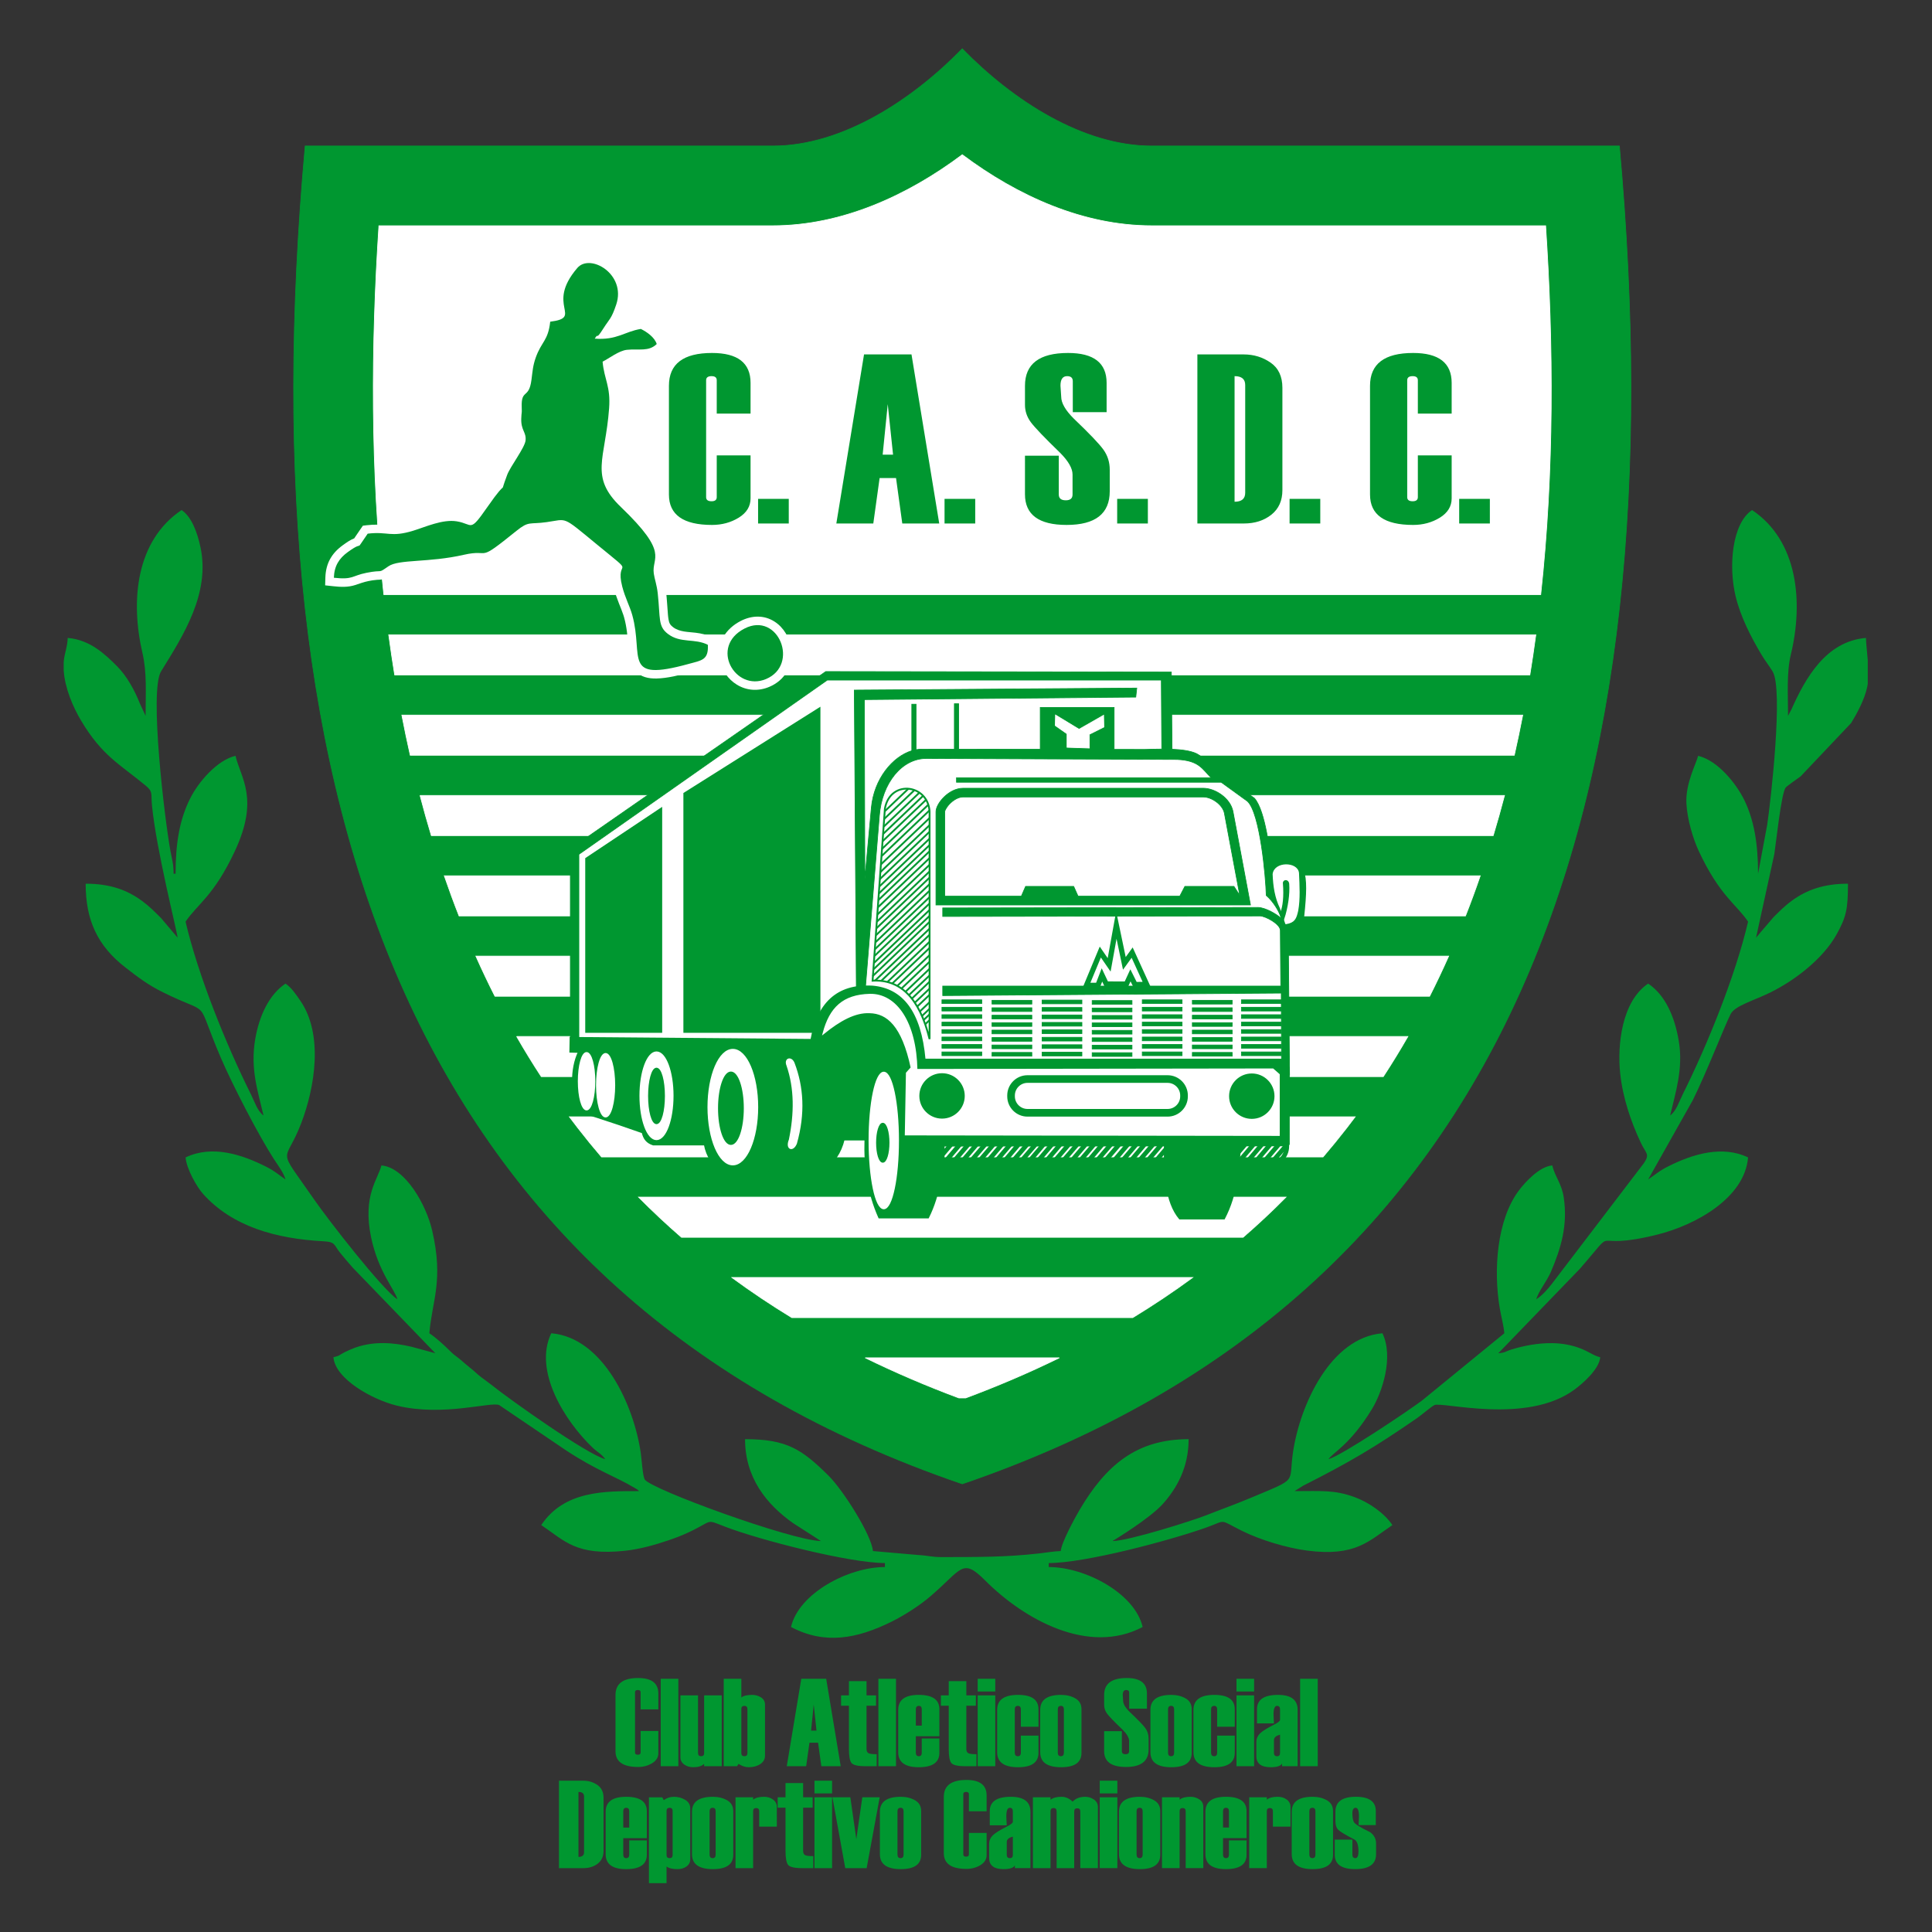 <?xml version="1.0" encoding="UTF-8" standalone="no"?>
<svg
   xmlns:dc="http://purl.org/dc/elements/1.1/"
   xmlns:cc="http://creativecommons.org/ns#"
   xmlns:rdf="http://www.w3.org/1999/02/22-rdf-syntax-ns#"
   xmlns:svg="http://www.w3.org/2000/svg"
   xmlns="http://www.w3.org/2000/svg"
   xmlns:sodipodi="http://sodipodi.sourceforge.net/DTD/sodipodi-0.dtd"
   xmlns:inkscape="http://www.inkscape.org/namespaces/inkscape"
   width="1000"
   height="1000"
   viewBox="0 0 750 750"
   version="1.1"
   id="svg379"
   sodipodi:docname="Club Atlético Social y Deportivo Camioneros.svg"
   inkscape:version="1.0.1 (3bc2e813f5, 2020-09-07)">
  <rect x="0" y="0" width="750" height="750" fill="#333333" stroke="none"/>
  <sodipodi:namedview
     pagecolor="#ffffff"
     bordercolor="#666666"
     borderopacity="1"
     objecttolerance="10"
     gridtolerance="10"
     guidetolerance="10"
     inkscape:pageopacity="0"
     inkscape:pageshadow="2"
     inkscape:window-width="1920"
     inkscape:window-height="1017"
     id="namedview381"
     showgrid="false"
     units="px"
     inkscape:zoom="0.845"
     inkscape:cx="500"
     inkscape:cy="500"
     inkscape:window-x="-8"
     inkscape:window-y="-8"
     inkscape:window-maximized="1"
     inkscape:current-layer="svg379" />
  <defs
     id="defs8">
    <clipPath
       id="clip1">
      <path
         d="M 0,143 H 559.398 V 493 H 0 Z m 0,0"
         id="path2" />
    </clipPath>
    <clipPath
       id="clip2">
      <path
         d="m 153,536 h 254 v 32.898 H 153 Z m 0,0"
         id="path5" />
    </clipPath>
  </defs>
  <g
     id="surface1"
     transform="matrix(1.252,0,0,1.252,24.698,18.865)">
    <path
       style="fill:#009730;fill-opacity:1;fill-rule:evenodd;stroke:#009730;stroke-width:2.16;stroke-linecap:butt;stroke-linejoin:miter;stroke-miterlimit:4;stroke-opacity:1"
       d="M 2786.406,1238.844 C 1078.594,1823.453 563.477,3333.375 748.984,5386.93 H 2198.828 c 214.805,0 431.875,141.758 587.578,301.445 155.625,-159.688 372.734,-301.445 587.539,-301.445 H 4823.789 C 5009.336,3333.375 4494.141,1823.453 2786.406,1238.844 Z m 0,0"
       transform="matrix(0.1,0,0,-0.1,0,568.9)"
       id="path10" />
    <path
       style="fill:#ffffff;fill-opacity:1;fill-rule:evenodd;stroke:#ffffff;stroke-width:2.16;stroke-linecap:butt;stroke-linejoin:miter;stroke-miterlimit:4;stroke-opacity:1"
       d="M 4579.961,3996.07 H 992.812 c -41.719,383.477 -39.609,773.438 -15.234,1143.672 H 2198.828 c 212.383,0 416.094,91.836 587.578,220.234 171.484,-128.399 375.156,-220.234 587.539,-220.234 h 1221.25 c 24.414,-370.234 26.523,-760.195 -15.234,-1143.672 z m 0,0"
       transform="matrix(0.1,0,0,-0.1,0,568.9)"
       id="path12" />
    <path
       style="fill:#ffffff;fill-opacity:1;fill-rule:evenodd;stroke:#ffffff;stroke-width:2.16;stroke-linecap:butt;stroke-linejoin:miter;stroke-miterlimit:4;stroke-opacity:1"
       d="m 1007.969,3871.539 h 3556.836 c -5.664,-41.641 -11.758,-83.164 -18.516,-124.57 H 1026.484 c -6.719,41.406 -12.891,82.93 -18.516,124.57 z m 0,0"
       transform="matrix(0.1,0,0,-0.1,0,568.9)"
       id="path14" />
    <path
       style="fill:#ffffff;fill-opacity:1;fill-rule:evenodd;stroke:#ffffff;stroke-width:2.16;stroke-linecap:butt;stroke-linejoin:miter;stroke-miterlimit:4;stroke-opacity:1"
       d="m 1048.672,3622.438 h 3475.469 c -8.086,-41.719 -16.758,-83.242 -26.094,-124.57 H 1074.727 c -9.336,41.328 -18.008,82.852 -26.055,124.57 z m 0,0"
       transform="matrix(0.1,0,0,-0.1,0,568.9)"
       id="path16" />
    <path
       style="fill:#ffffff;fill-opacity:1;fill-rule:evenodd;stroke:#ffffff;stroke-width:2.16;stroke-linecap:butt;stroke-linejoin:miter;stroke-miterlimit:4;stroke-opacity:1"
       d="m 1105.117,3373.336 h 3362.578 c -10.977,-41.797 -22.617,-83.32 -35.039,-124.531 h -3292.539 c -12.422,41.211 -24.062,82.734 -35,124.531 z m 0,0"
       transform="matrix(0.1,0,0,-0.1,0,568.9)"
       id="path18" />
    <path
       style="fill:#ffffff;fill-opacity:1;fill-rule:evenodd;stroke:#ffffff;stroke-width:2.16;stroke-linecap:butt;stroke-linejoin:miter;stroke-miterlimit:4;stroke-opacity:1"
       d="m 1180.273,3124.234 h 3212.188 c -14.375,-41.914 -29.648,-83.438 -45.82,-124.531 H 1226.094 c -16.133,41.094 -31.406,82.617 -45.82,124.531 z m 0,0"
       transform="matrix(0.1,0,0,-0.1,0,568.9)"
       id="path20" />
    <path
       style="fill:#ffffff;fill-opacity:1;fill-rule:evenodd;stroke:#ffffff;stroke-width:2.16;stroke-linecap:butt;stroke-linejoin:miter;stroke-miterlimit:4;stroke-opacity:1"
       d="m 1278.203,2875.133 h 3016.328 c -18.672,-42.031 -38.398,-83.555 -59.141,-124.531 H 1337.422 c -20.781,40.977 -40.469,82.5 -59.219,124.531 z m 0,0"
       transform="matrix(0.1,0,0,-0.1,0,568.9)"
       id="path22" />
    <path
       style="fill:#ffffff;fill-opacity:1;fill-rule:evenodd;stroke:#ffffff;stroke-width:2.16;stroke-linecap:butt;stroke-linejoin:miter;stroke-miterlimit:4;stroke-opacity:1"
       d="m 1404.609,2626.031 h 2763.555 c -24.258,-42.188 -49.688,-83.711 -76.367,-124.531 H 1480.977 c -26.68,40.82 -52.109,82.344 -76.367,124.531 z m 0,0"
       transform="matrix(0.1,0,0,-0.1,0,568.9)"
       id="path24" />
    <path
       style="fill:#ffffff;fill-opacity:1;fill-rule:evenodd;stroke:#ffffff;stroke-width:2.16;stroke-linecap:butt;stroke-linejoin:miter;stroke-miterlimit:4;stroke-opacity:1"
       d="m 1568.125,2376.93 h 2436.523 c -8.633,-11.523 -17.344,-23.008 -26.172,-34.414 -23.945,-30.82 -48.438,-60.859 -73.516,-90.117 H 1667.812 c -25.078,29.258 -49.57,59.297 -73.477,90.117 -8.867,11.406 -17.578,22.891 -26.211,34.414 z m 0,0"
       transform="matrix(0.1,0,0,-0.1,0,568.9)"
       id="path26" />
    <path
       style="fill:#ffffff;fill-opacity:1;fill-rule:evenodd;stroke:#ffffff;stroke-width:2.16;stroke-linecap:butt;stroke-linejoin:miter;stroke-miterlimit:4;stroke-opacity:1"
       d="m 1782.617,2127.867 h 2007.578 c -42.969,-43.438 -87.344,-84.922 -133.086,-124.57 H 1915.664 c -45.703,39.648 -90.078,81.133 -133.047,124.57 z m 0,0"
       transform="matrix(0.1,0,0,-0.1,0,568.9)"
       id="path28" />
    <path
       style="fill:#ffffff;fill-opacity:1;fill-rule:evenodd;stroke:#ffffff;stroke-width:2.16;stroke-linecap:butt;stroke-linejoin:miter;stroke-miterlimit:4;stroke-opacity:1"
       d="m 2071.758,1878.766 h 1429.297 c -60.195,-44.18 -122.266,-85.664 -186.133,-124.57 H 2257.852 c -63.828,38.906 -125.938,80.391 -186.094,124.57 z m 0,0"
       transform="matrix(0.1,0,0,-0.1,0,568.9)"
       id="path30" />
    <path
       style="fill:#ffffff;fill-opacity:1;fill-rule:evenodd;stroke:#ffffff;stroke-width:2.16;stroke-linecap:butt;stroke-linejoin:miter;stroke-miterlimit:4;stroke-opacity:1"
       d="m 2485.391,1629.664 h 601.953 c -93.906,-46.016 -190.899,-87.422 -290.508,-124.57 h -20.898 c -99.609,37.148 -196.562,78.555 -290.547,124.57 z m 0,0"
       transform="matrix(0.1,0,0,-0.1,0,568.9)"
       id="path32" />
    <g
       clip-path="url(#clip1)"
       clip-rule="nonzero"
       id="g36">
      <path
         style="fill:#009730;fill-opacity:1;fill-rule:evenodd;stroke:none"
         d="m 115.254,404.523 -7.301,-1.988 c -5.652,-1.332 -11.586,-1.824 -17.414,0.203 -0.836,0.293 -2.379,0.938 -3.461,1.488 -1.68,0.859 -1.324,1.047 -3.422,1.535 0.562,6.762 12.105,13.168 19.688,15.008 14.402,3.5 29.297,-1.336 31.723,-0.168 l 20.707,14.027 c 9.465,6.246 15.406,8.129 21.223,11.613 1.242,0.746 0.625,0.312 1.449,1.027 -10.781,0 -23.211,-0.141 -30.355,10.535 7.297,4.883 10.734,9.559 25.938,7.969 4.508,-0.469 9.406,-1.84 13.488,-3.238 2.27,-0.777 4.121,-1.48 6.215,-2.457 8,-3.727 5.031,-4.203 11.445,-1.746 10.879,4.168 38.547,11.242 49.473,11.242 v 1.238 c -11.277,0 -26.672,8.09 -29.117,18.586 10.531,5.574 20.523,3.629 31.184,-1.648 4.031,-1.996 8.762,-5.055 12,-7.828 9.93,-8.504 9.863,-12.113 17.055,-4.914 12.113,12.129 32.098,23.23 48.797,14.391 -2.438,-10.465 -17.82,-18.586 -29.117,-18.586 v -1.238 c 11.23,0 37.082,-6.871 48.562,-10.914 6.965,-2.449 3.793,-2.805 11.523,1.012 5.512,2.723 13.68,5.211 19.988,6.031 15.148,1.973 19.238,-3.047 26.484,-7.898 -2.461,-3.676 -7.219,-7.027 -11.762,-8.688 -6.211,-2.273 -10.316,-1.848 -18.594,-1.848 l 2.668,-1.668 c 14.402,-7.305 22.004,-11.758 35.375,-21 1.469,-1.016 4.27,-3.484 5.336,-4 2.391,-1.152 28.617,6.156 43.453,-4.828 2.566,-1.898 7.648,-6.297 7.957,-10.012 -2.16,-0.504 -3.312,-1.691 -6.438,-2.855 -2.457,-0.922 -5.293,-1.465 -8.414,-1.516 -4.41,-0.066 -8.969,0.809 -12.887,2.039 -1.711,0.539 -1.586,0.906 -3.859,1.094 l 25.262,-26.156 c 12.777,-14.664 1.656,-5.051 24.059,-10.637 11.832,-2.949 27.074,-11.332 28.121,-23.922 -8.016,-3.844 -17.145,-1.031 -24.582,2.68 -3.062,1.523 -3.977,2.52 -6.395,4.137 l 13.84,-24.574 c 4.41,-8.906 9.773,-22.832 11.723,-26.684 1.332,-2.621 7.168,-4.16 12.438,-6.77 7.578,-3.754 16.266,-10.434 20.438,-17.969 2.945,-5.312 3.516,-7.785 3.516,-15.695 -7.473,0 -12.742,1.918 -17.188,5.117 -2.371,1.703 -3.855,3.238 -5.891,5.258 l -4.008,4.668 c -0.539,0.684 -0.957,1.16 -1.414,1.684 l 5.668,-25.93 c 0.438,-2.672 2.156,-19.098 3.539,-20.621 0.59,-0.645 3.598,-2.707 4.605,-3.449 l 15.672,-16.547 c 1.832,-2.992 4.148,-7.266 4.969,-11.137 0.105,-0.488 0.184,-0.996 0.238,-1.52 v -6.211 c -0.207,-2.801 -0.57,-5.5 -0.613,-7.516 -12.387,1.031 -18.773,12.434 -23.098,22.133 l -1.066,2.031 c 0,-6.551 -0.473,-13.453 0.859,-18.965 3.949,-16.34 2.223,-35.316 -12.012,-44.848 -6.266,4.199 -7.34,17.531 -5.094,26.777 1.551,6.391 4.762,12.605 7.992,18.027 1.242,2.082 2.266,3.277 3.461,5.215 3.371,5.461 -0.504,39.688 -1.672,47.598 l -2.828,15.137 c 0,-9.379 -1.262,-16.719 -4.32,-22.938 -2.516,-5.113 -8.273,-12.219 -14.266,-13.613 -0.539,2.32 -3.973,8.543 -3.633,14.777 0.266,4.91 2.031,10.898 3.832,14.758 6.52,13.938 11.684,16.496 15.289,21.887 -3.875,16.633 -12.633,38.266 -20.238,53.484 -1.188,2.379 -1.992,5.191 -3.926,6.609 1.656,-7.105 4.125,-14.492 2.676,-23.117 -1.301,-7.738 -4.301,-14.297 -9.488,-17.773 -8.188,5.48 -9.625,19.066 -8.676,27.883 0.812,7.559 3.332,14.977 6.402,21.477 1.598,3.383 2.867,3.422 0.977,6.273 l -28.441,37.297 c -1.418,1.859 -2.996,3.645 -4.953,4.957 0.656,-2.473 3.25,-5.52 4.52,-8.488 3.164,-7.406 5.25,-14.406 4.012,-22.969 -0.645,-4.473 -2.766,-6.578 -3.578,-10.051 -3.898,0.324 -8.25,4.984 -10.289,7.676 -7.012,9.273 -7.945,25.051 -6.008,36.5 0.48,2.848 1.223,5.383 1.43,7.863 l -25.57,20.895 c -4.344,3.25 -24.871,17.047 -28.949,18.137 1.355,-2.031 6.742,-4.449 13.52,-15.598 3.062,-5.027 6.789,-15.969 3.207,-23.434 -16.055,1.336 -25.496,22.098 -27.707,36.723 -1.539,10.148 2.055,7.93 -13.441,14.438 -4.656,1.957 -8.836,3.418 -13.367,5.219 -4.512,1.789 -24.031,7.938 -29.121,8.051 0.113,-0.094 0.301,-0.375 0.355,-0.266 0,0.008 11.188,-6.734 15.285,-11.352 4.23,-4.766 7.902,-11.188 7.902,-19.977 -16.262,0 -25.707,8.199 -33.82,21.941 -1.441,2.453 -5.605,10.078 -5.832,12.75 -1.887,0.043 -4.297,0.461 -6.699,0.734 -10.578,1.203 -19.129,1.098 -29.863,1.141 -3.59,0.016 -4.566,-0.496 -7.422,-0.633 l -14.25,-1.242 c -0.414,-4.996 -9.266,-18.926 -13.777,-23.391 -8.27,-8.176 -12.918,-11.301 -25.871,-11.301 0,11.906 6.582,20.152 14.871,26.02 l 8.672,5.574 c -9.207,-0.203 -52.695,-16.043 -54.637,-19.086 -0.641,-1.004 -0.973,-6.352 -1.219,-8.074 -2.105,-14.883 -11.66,-35.926 -27.781,-37.27 -5.625,11.723 4.301,27.32 12.844,35.48 1.434,1.371 2.84,1.992 3.883,3.551 -5.648,-1.508 -29.148,-18.148 -35.227,-23.008 -1.051,-0.84 -2.191,-1.613 -3.195,-2.383 -1.371,-1.047 -1.883,-1.691 -3.352,-2.844 -1.461,-1.152 -1.703,-1.438 -3.023,-2.551 -1.488,-1.25 -1.938,-1.367 -3.383,-2.816 -1.84,-1.844 -4.285,-4.055 -6.34,-5.43 0.848,-10.195 4.488,-16.262 0.875,-31.852 -1.867,-8.066 -8.383,-19.574 -15.742,-20.188 -0.973,4.168 -5.949,9.309 -3.18,22.383 2.254,10.648 7.328,16.098 8.137,19.125 -4.828,-3.234 -21.375,-24.543 -25.656,-30.723 -12.133,-17.516 -9.254,-10.559 -4.164,-23.879 4.289,-11.219 6.891,-27.59 -0.273,-37.973 -1.41,-2.043 -2.758,-4.078 -4.602,-5.312 -5.008,3.352 -8.145,9.875 -9.395,17.246 -1.562,9.211 0.824,16.113 2.578,23.645 -1.934,-1.418 -2.734,-4.23 -3.926,-6.609 C 50.445,308.973 41.688,287.34 37.812,270.707 c 3.605,-5.391 8.77,-7.949 15.285,-21.887 7.645,-16.352 1.82,-22.574 0.199,-29.535 -5.754,1.34 -11.531,8.164 -14.055,13.199 -3.266,6.523 -4.527,13.75 -4.527,23.352 H 34.094 c 0,-3.059 -0.477,-4.355 -0.977,-7.074 -1.715,-9.324 -6.625,-49.629 -2.902,-55.66 6.895,-11.16 15.281,-24.16 12.215,-38.527 -0.973,-4.543 -2.738,-9.406 -5.855,-11.492 -14.172,9.488 -15.91,28.133 -12.129,44.344 1.414,6.074 0.973,12.312 0.973,19.469 l -1.766,-3.809 c -1.594,-4.055 -4.031,-8.504 -7.047,-11.539 -3.859,-3.883 -8.461,-8.242 -15.344,-8.816 -0.059,2.609 -0.934,4.656 -1.184,6.906 -0.02,0.23 -0.043,0.461 -0.059,0.695 v 2.426 c 0.344,5.496 2.883,11.402 5.375,15.578 6.57,11.012 11.938,13.469 20.066,20.203 2.32,1.922 1.574,2.43 1.934,6.121 1.332,13.773 7.77,38.941 7.941,41 l -5.105,-6.043 c -2.043,-2.023 -3.484,-3.551 -5.859,-5.301 -4.547,-3.359 -9.832,-5.383 -17.539,-5.383 0,11.312 3.66,19.277 12.391,26.027 3.84,2.969 6.781,5.266 11.566,7.637 15.832,7.84 9.543,0.715 17.996,20.414 3.504,8.168 11.566,23.809 16.406,31.297 1.156,1.781 3.055,4.277 3.598,6.316 -2.23,-1.492 -3.148,-2.504 -5.98,-3.934 -7.48,-3.773 -16.727,-6.852 -24.996,-2.883 0.297,3.559 3.469,9.133 5.418,11.309 9.082,10.129 22.602,13.906 37.355,14.688 3.82,0.199 3.176,1.18 5.125,3.547 1.379,1.68 2.555,3.09 3.984,4.691 z m 0,0"
         id="path34" />
    </g>
    <path
       style="fill:#ffffff;fill-opacity:1;fill-rule:evenodd;stroke:none"
       d="m 152.828,81.633 c -0.055,-0.371 -0.156,-0.816 -0.207,-1.055 C 152.41,79.375 152.281,78.227 152.34,77 c 0.191,-4.09 2.352,-7.676 4.961,-10.707 0.594,-0.691 1.309,-1.254 2.125,-1.66 3.738,-1.871 8.328,-0.137 11.18,2.555 3.621,3.418 4.82,8.289 3.23,13.012 -0.625,1.867 -1.289,3.625 -2.391,5.266 -0.301,0.449 -0.617,0.887 -0.926,1.324 0.844,-0.234 1.719,-0.543 2.703,-0.914 1.781,-0.672 3.441,-1.246 5.336,-1.551 l 0.828,-0.133 0.754,0.371 c 2.598,1.285 5.336,3.363 6.266,6.227 l 0.5,1.551 -1.168,1.141 c -3.391,3.316 -6.785,2.105 -10.832,2.535 -1.242,0.133 -3.289,1.426 -4.957,2.445 0.223,1.309 0.547,2.551 0.898,3.887 0.855,3.301 1.164,5.941 0.91,9.375 -0.309,4.262 -1,8.301 -1.688,12.504 -0.41,2.504 -0.879,5.391 -0.461,7.914 0.539,3.293 2.664,5.859 5.008,8.105 3.461,3.32 8.207,8.047 10.309,12.422 1.262,2.629 1.395,4.555 0.859,7.352 -0.156,0.809 -0.312,1.551 -0.195,2.375 0.113,0.816 0.355,1.652 0.547,2.453 0.305,1.25 0.555,2.484 0.691,3.766 0.246,2.277 0.355,4.535 0.543,6.812 0.078,0.852 0.184,2.125 0.598,2.891 0.234,0.438 0.609,0.777 0.996,1.074 1.996,1.523 4.625,1.438 6.996,1.727 1.773,0.215 3.43,0.594 5.023,1.434 l 1.336,0.699 0.07,1.508 c 0.098,2.152 -0.164,4.34 -1.746,5.945 -1.613,1.637 -4.125,2.062 -6.258,2.648 -3.266,0.898 -7.148,1.887 -10.543,1.957 -2.406,0.051 -4.848,-0.414 -6.52,-2.293 -1.801,-2.023 -2.02,-4.977 -2.219,-7.551 -0.242,-3.148 -0.465,-6.055 -1.32,-9.121 -0.066,-0.234 -0.141,-0.469 -0.215,-0.703 -0.395,-1.219 -0.906,-2.414 -1.375,-3.605 -0.594,-1.512 -1.133,-3.016 -1.539,-4.594 -0.402,-1.562 -0.719,-3.312 -0.547,-4.93 0.051,-0.504 0.137,-0.883 0.254,-1.262 -0.434,-0.387 -0.961,-0.797 -1.27,-1.051 -1.867,-1.543 -3.758,-3.062 -5.629,-4.602 -2.242,-1.848 -4.531,-3.844 -6.871,-5.559 -0.508,-0.371 -1.527,-1.125 -2.184,-1.199 -0.387,-0.043 -0.898,0.043 -1.281,0.102 -1.008,0.16 -2,0.348 -3.008,0.488 -1.227,0.172 -2.43,0.273 -3.66,0.332 -0.539,0.027 -1.188,0.035 -1.715,0.152 -0.875,0.191 -1.965,1.086 -2.641,1.629 -2.402,1.934 -4.934,4.055 -7.492,5.77 -1.324,0.891 -2.641,1.637 -4.27,1.742 -0.734,0.047 -1.473,-0.039 -2.207,-0.027 -1.168,0.016 -2.363,0.23 -3.5,0.492 -4.973,1.141 -9.84,1.559 -14.902,1.93 -1.539,0.113 -6.281,0.371 -7.531,1.23 -1.008,0.699 -2.207,1.641 -3.422,1.895 -0.535,0.109 -1.051,0.098 -1.594,0.133 -0.918,0.062 -1.855,0.227 -2.758,0.406 -1.469,0.297 -2.562,0.75 -3.953,1.199 -2.332,0.754 -4.562,0.637 -6.965,0.375 l -2.418,-0.266 0.07,-2.43 c 0.141,-4.348 1.926,-7.5 5.414,-10.02 1.043,-0.758 2.273,-1.637 3.539,-2.121 0.098,-0.148 0.195,-0.301 0.289,-0.441 0.562,-0.844 1.133,-1.684 1.715,-2.516 l 0.672,-0.969 1.176,-0.141 c 2.551,-0.305 4.48,-0.172 6.984,0.039 2.5,0.207 4.316,-0.129 6.727,-0.871 4.719,-1.453 9.547,-3.785 14.617,-2.977 0.988,0.156 1.918,0.406 2.859,0.742 0.211,0.078 0.508,0.207 0.777,0.301 0.91,-0.875 2.746,-3.582 3.23,-4.281 1.191,-1.707 2.434,-3.48 3.773,-5.078 0.309,-0.375 0.621,-0.723 0.961,-1.051 0.375,-1.141 0.746,-2.238 1.176,-3.383 0.68,-1.801 2.059,-3.836 3.086,-5.484 0.539,-0.871 2.301,-3.621 2.457,-4.523 0.043,-0.391 -0.004,-0.637 -0.141,-1 -0.25,-0.672 -0.547,-1.277 -0.762,-1.973 -0.367,-1.191 -0.488,-2.391 -0.445,-3.637 0.019,-0.691 0.07,-1.328 0.156,-2.012 0.047,-0.355 0,-0.906 -0.012,-1.262 -0.086,-2.23 0.062,-4.324 1.738,-5.977 0.219,-0.219 0.562,-0.48 0.719,-0.75 0.332,-0.559 0.5,-1.609 0.582,-2.238 0.344,-2.676 0.527,-4.809 1.441,-7.398 0.77,-2.195 1.684,-3.656 2.832,-5.613 0.977,-1.664 1.324,-3.035 1.531,-4.965 l 0.223,-2.062 2.059,-0.262 c 0.434,-0.059 1.605,-0.219 2.289,-0.438 z m 0,0"
       id="path38" />
    <path
       style="fill:#009730;fill-opacity:1;fill-rule:evenodd;stroke:none"
       d="m 150.871,84.68 c -0.637,5.938 -2.715,6.117 -4.5,11.168 -0.875,2.492 -0.957,4.121 -1.312,6.859 -0.789,6.117 -3.234,2.66 -3.02,8.531 0.082,2.328 -0.055,1.059 -0.141,3.465 -0.129,3.703 1.598,4.184 1.336,6.781 -0.23,2.266 -4.711,8.051 -5.699,10.672 -2.961,7.855 1.121,-0.445 -6.211,10.086 -5.59,8.027 -4.312,5.148 -9.441,4.332 -4.371,-0.699 -9.594,1.711 -13.43,2.895 -7.133,2.195 -7.84,0.168 -14.172,0.93 -4.473,6.418 -0.523,1.629 -6.16,5.703 -2.727,1.973 -4.211,4.328 -4.328,7.969 6.027,0.664 5.496,-0.609 10.121,-1.535 5.527,-1.105 3.258,0.422 6.797,-2.02 3.238,-2.238 12.531,-1.082 23.34,-3.559 8.777,-2.012 3.57,2.879 16.402,-7.465 3.848,-3.094 3.91,-1.914 9.305,-2.668 6.543,-0.906 4.598,-2.125 15.379,6.742 13.316,10.949 5.652,3.836 8.066,13.219 0.91,3.535 2.332,6.043 3.113,8.852 3.613,12.957 -3.266,20.855 17.371,15.18 4.207,-1.156 6.289,-1.199 6.074,-5.938 -4.016,-2.109 -8.461,-0.398 -12.391,-3.395 -3.137,-2.395 -2.312,-4.797 -3.156,-12.59 -0.289,-2.645 -0.988,-4.445 -1.227,-6.133 -0.734,-5.176 5.008,-6.035 -10.191,-20.617 -9.863,-9.457 -4.82,-14.781 -3.66,-30.613 0.504,-6.879 -1.504,-8.852 -2.023,-14.461 2.008,-1.012 5.074,-3.41 7.516,-3.672 3.762,-0.398 6.762,0.652 9.273,-1.801 -0.699,-2.152 -3.113,-3.777 -4.926,-4.676 -5.027,0.805 -7.375,3.535 -14.297,3.008 1.391,-2.219 0.023,1.027 2.691,-3.18 1.906,-3.012 2.438,-2.824 3.973,-7.391 3.168,-9.41 -8.07,-15.98 -12.055,-11.352 -10.086,11.734 2.082,15.332 -8.418,16.672 z m 0,0"
       id="path40" />
    <path
       style="fill:#ffffff;fill-opacity:1;fill-rule:evenodd;stroke:none"
       d="m 209.953,177.461 c 3.398,-1.738 7.203,-1.895 10.48,0.211 2.848,1.832 4.676,5.012 5.141,8.332 0.738,5.238 -1.895,9.855 -6.785,11.902 -3.336,1.402 -6.961,1.215 -10.055,-0.691 -2.727,-1.676 -4.695,-4.496 -5.312,-7.641 -1.039,-5.289 1.902,-9.746 6.531,-12.113 z m 0,0"
       id="path42" />
    <path
       style="fill:#009730;fill-opacity:1;fill-rule:evenodd;stroke:none"
       d="m 211.152,179.805 c -10.992,5.617 -2.961,19.695 6.621,15.68 10.496,-4.402 3.848,-21.031 -6.621,-15.68 z m 0,0"
       id="path44" />
    <path
       style="fill:#ffffff;fill-opacity:1;fill-rule:evenodd;stroke:#ffffff;stroke-width:2.16;stroke-linecap:butt;stroke-linejoin:miter;stroke-miterlimit:4;stroke-opacity:1"
       d="m 3789.648,2522.555 -1159.141,17.695 -1053.359,77.148 6.133,581.445 780.352,547.773 1055.742,-6.133 v -238.672 l 73.438,-6.133 70.391,-55.078 119.375,-85.703 30.586,-64.258 24.492,-205.039 45.898,-100.977 z m 0,0"
       transform="matrix(0.1,0,0,-0.1,0,568.9)"
       id="path46" />
    <path
       style="fill:#009730;fill-opacity:1;fill-rule:evenodd;stroke:#009730;stroke-width:5.669;stroke-linecap:butt;stroke-linejoin:miter;stroke-miterlimit:4;stroke-opacity:1"
       d="m 1853.086,3332.711 v -692.539 h -232.93 v 537.266 z m 0,0"
       transform="matrix(0.1,0,0,-0.1,0,568.9)"
       id="path48" />
    <path
       style="fill:#009730;fill-opacity:1;fill-rule:evenodd;stroke:#009730;stroke-width:5.669;stroke-linecap:butt;stroke-linejoin:miter;stroke-miterlimit:4;stroke-opacity:1"
       d="m 2343.711,2640.172 h -419.219 v 739.141 l 419.219,263.984 z m 0,0"
       transform="matrix(0.1,0,0,-0.1,0,568.9)"
       id="path50" />
    <path
       style="fill:#009730;fill-opacity:1;fill-rule:evenodd;stroke:#009730;stroke-width:2.16;stroke-linecap:butt;stroke-linejoin:miter;stroke-miterlimit:4;stroke-opacity:1"
       d="m 2761.875,3657.672 h 13.203 v -141.055 l 253.086,-0.273 v 129.688 h 229.062 v -129.961 l 95.117,-0.117 c 16.367,0.469 34.453,1.016 52.617,1.094 l -1.406,213.984 H 2367.852 l -770.234,-540.391 v -568.32 h -26.406 v 585.391 l 791.953,549.727 1071.445,-1.562 2.188,-239.336 c 29.844,-1.25 57.656,-4.883 76.25,-13.789 21.875,-11.523 49.727,-39.609 73.672,-62.305 l 0.078,0.195 105.586,-76.094 c 34.883,-40.703 46.836,-168.477 57.773,-226.484 0.469,-39.297 5.625,-76.602 20.625,-109.688 l 9.375,-40.547 c 1.875,-1.875 3.516,-3.711 4.805,-5.469 6.914,-8.594 11.68,-19.141 12.266,-30.859 l 3.867,-444.102 -24.883,42.695 -0.742,210.43 -1049.688,-7.773 v 29.492 h 1048.125 l -1.328,172.773 c -0.351,19.922 -45.703,43.906 -62.305,44.648 l -984.492,-1.562 v 26.406 l 978.281,1.524 c 22.578,-0.977 56.562,-20.078 73.711,-35.898 -11.758,28.945 -27.188,54.219 -48.867,73.164 -1.289,55.625 -18.945,255.469 -58.242,291.953 l -81.523,59.023 h -820.664 v 13.945 h 789.492 c -26.953,26.367 -36.641,53.672 -105.508,56.68 l -777.148,3.125 c -76.289,0.274 -137.852,-76.211 -145.977,-177.031 l -43.477,-536.523 -27.969,4.688 -6.25,920.82 875.82,6.211 -3.086,-27.969 -841.641,-7.734 1.562,-555.938 20.195,220.508 c 8.242,89.922 66.133,158.594 125.391,176.875 v 144.18 h 13.203 v -140.977 c 5.859,1.055 11.68,1.602 17.461,1.602 l 101.328,-0.117 z m 0,0"
       transform="matrix(0.1,0,0,-0.1,0,568.9)"
       id="path52" />
    <path
       style="fill:#ffffff;fill-opacity:1;fill-rule:evenodd;stroke:#ffffff;stroke-width:2.16;stroke-linecap:butt;stroke-linejoin:miter;stroke-miterlimit:4;stroke-opacity:1"
       d="m 3111.211,3564.508 -36.445,25.586 0.781,32.617 72.969,-44.258 76.094,43.477 0.781,-36.484 -45.039,-22.5 V 3520.25 l -69.141,2.305 z m 0,0"
       transform="matrix(0.1,0,0,-0.1,0,568.9)"
       id="path54" />
    <path
       style="fill:#009730;fill-opacity:1;fill-rule:evenodd;stroke:#009730;stroke-width:2.16;stroke-linecap:butt;stroke-linejoin:miter;stroke-miterlimit:4;stroke-opacity:1"
       d="m 3679.961,3033.805 h -975.156 v 288.828 c 0,25.898 40.352,72.969 83.828,72.969 h 745.352 c 35.234,0 82.852,-29.492 91.641,-71.406 z m -33.086,29.492 0.43,-2.383 -48.281,257.969 c -5.664,26.172 -39.297,49.609 -65.039,49.609 h -745.352 c -1.406,0 -2.852,-0.078 -4.258,-0.234 -7.891,-0.977 -15.586,-4.453 -22.227,-8.672 -8.672,-5.547 -16.758,-13.242 -22.734,-21.602 -2.266,-3.203 -7.383,-11.328 -7.5,-15.352 v -261.719 h 237.617 l 13.203,30.352 h 149.101 l 13.555,-30.352 h 315.391 l 15.781,30.352 h 152.148 z m 0,0"
       transform="matrix(0.1,0,0,-0.1,0,568.9)"
       id="path56" />
    <path
       style="fill:#009730;fill-opacity:1;fill-rule:evenodd;stroke:#009730;stroke-width:5.669;stroke-linecap:butt;stroke-linejoin:miter;stroke-miterlimit:4;stroke-opacity:1"
       d="m 2318.477,2615.484 -746.68,6.133 -0.781,-42.852 26.797,-0.742 c -25.352,-51.445 -25.352,-134.336 3.828,-184.414 l 117.227,-38.594 76.328,-26.406 c 4.688,-19.297 13.086,-30.977 32.891,-37.5 h 159.883 c 6.758,-36.836 26.445,-64.648 53.555,-87.188 l 135.43,-2.305 c 25.078,10.469 38.398,28.555 45.078,51.25 5.859,-14.375 23.555,-27.969 43.672,-38.242 l 87.969,-2.305 c 34.336,21.875 55.195,53.867 65.039,94.102 h 67.305 c -2.656,-84.336 8.789,-165.547 42.852,-241.758 h 151.484 c 35.234,70.703 45.859,149.648 44.375,232.578 l 690.078,1.562 c -2.617,-96.992 2.852,-185.898 45.859,-237.227 l 137.344,-0.078 c 39.961,76.055 43.867,153.633 50.703,229.648 l 150.078,1.484 0.117,236.094 -13.828,25.391 -59.688,0.156 H 2669.648 c -13.281,148.516 -70.273,218.75 -162.188,226.484 -111.172,6.211 -168.945,-55.547 -188.984,-165.273 z m 0,0"
       transform="matrix(0.1,0,0,-0.1,0,568.9)"
       id="path58" />
    <path
       style="fill:#ffffff;fill-opacity:1;fill-rule:evenodd;stroke:#ffffff;stroke-width:5.669;stroke-linecap:butt;stroke-linejoin:miter;stroke-miterlimit:4;stroke-opacity:1"
       d="m 2611.055,2322.086 3.438,190.274 14.805,16.641 c -28.008,131.641 -75.078,170.781 -130.039,171.953 -46.406,2.344 -94.336,-25.312 -142.851,-64.414 20.625,77.305 60.938,116.641 142.851,118.789 81.953,2.109 142.617,-86.758 145.195,-232.93 l 1104.844,1.562 18.594,-16.328 v -187.109 z m 0,0"
       transform="matrix(0.1,0,0,-0.1,0,568.9)"
       id="path60" />
    <path
       style="fill:#009730;fill-opacity:1;fill-rule:evenodd;stroke:#009730;stroke-width:5.669;stroke-linecap:butt;stroke-linejoin:miter;stroke-miterlimit:4;stroke-opacity:1"
       d="m 2723.633,2509.195 c 37.305,0 67.578,-30.234 67.578,-67.539 0,-37.305 -30.273,-67.539 -67.578,-67.539 -37.305,0 -67.539,30.234 -67.539,67.539 0,37.305 30.234,67.539 67.539,67.539 z m 0,0"
       transform="matrix(0.1,0,0,-0.1,0,568.9)"
       id="path62" />
    <path
       style="fill:#009730;fill-opacity:1;fill-rule:evenodd;stroke:#009730;stroke-width:5.669;stroke-linecap:butt;stroke-linejoin:miter;stroke-miterlimit:4;stroke-opacity:1"
       d="m 3684.062,2508.414 c 37.305,0 67.539,-30.234 67.539,-67.539 0,-37.305 -30.234,-67.539 -67.539,-67.539 -37.305,0 -67.539,30.234 -67.539,67.539 0,37.305 30.234,67.539 67.539,67.539 z m 0,0"
       transform="matrix(0.1,0,0,-0.1,0,568.9)"
       id="path64" />
    <path
       style="fill:#009730;fill-opacity:1;fill-rule:evenodd;stroke:#009730;stroke-width:5.669;stroke-linecap:butt;stroke-linejoin:miter;stroke-miterlimit:4;stroke-opacity:1"
       d="m 2988.477,2502.984 h 434.648 c 32.93,0 59.844,-26.953 59.844,-59.844 v -2.969 c 0,-32.93 -26.914,-59.844 -59.844,-59.844 h -434.648 c -32.93,0 -59.844,26.914 -59.844,59.844 v 2.969 c 0,32.891 26.914,59.844 59.844,59.844 z m 0,-18.047 c -22.93,0 -41.836,-18.867 -41.836,-41.797 v -2.969 c 0,-22.969 18.906,-41.797 41.836,-41.797 h 434.648 c 22.969,0 41.797,18.828 41.797,41.797 v 2.969 c 0,22.93 -18.828,41.797 -41.797,41.797 z m 0,0"
       transform="matrix(0.1,0,0,-0.1,0,568.9)"
       id="path66" />
    <path
       style="fill:#ffffff;fill-opacity:1;fill-rule:evenodd;stroke:#ffffff;stroke-width:5.669;stroke-linecap:butt;stroke-linejoin:miter;stroke-miterlimit:4;stroke-opacity:1"
       d="m 1621.445,2574.781 c 13.398,0 24.258,-39.258 24.258,-87.656 0,-48.398 -10.859,-87.617 -24.258,-87.617 -13.398,0 -24.258,39.219 -24.258,87.617 0,48.398 10.859,87.656 24.258,87.656 z m 0,0"
       transform="matrix(0.1,0,0,-0.1,0,568.9)"
       id="path68" />
    <path
       style="fill:#ffffff;fill-opacity:1;fill-rule:evenodd;stroke:#ffffff;stroke-width:5.669;stroke-linecap:butt;stroke-linejoin:miter;stroke-miterlimit:4;stroke-opacity:1"
       d="m 1680.469,2571.812 c 14.844,0 26.875,-43.477 26.875,-97.07 0,-53.594 -12.031,-97.031 -26.875,-97.031 -14.844,0 -26.836,43.438 -26.836,97.031 0,53.594 11.992,97.07 26.836,97.07 z m 0,0"
       transform="matrix(0.1,0,0,-0.1,0,568.9)"
       id="path70" />
    <path
       style="fill:#ffffff;fill-opacity:1;fill-rule:evenodd;stroke:#ffffff;stroke-width:5.669;stroke-linecap:butt;stroke-linejoin:miter;stroke-miterlimit:4;stroke-opacity:1"
       d="m 1838.281,2576.734 c 27.656,0 50,-60.273 50,-134.649 0,-74.375 -22.344,-134.688 -50,-134.688 -27.578,0 -50,60.312 -50,134.688 0,74.375 22.422,134.649 50,134.649 z m 0,0"
       transform="matrix(0.1,0,0,-0.1,0,568.9)"
       id="path72" />
    <path
       style="fill:#009730;fill-opacity:1;fill-rule:evenodd;stroke:#009730;stroke-width:5.669;stroke-linecap:butt;stroke-linejoin:miter;stroke-miterlimit:4;stroke-opacity:1"
       d="m 1838.281,2526.266 c 12.891,0 23.281,-37.93 23.281,-84.688 0,-46.758 -10.391,-84.648 -23.281,-84.648 -12.891,0 -23.242,37.891 -23.242,84.648 0,46.758 10.351,84.688 23.242,84.688 z m 0,0"
       transform="matrix(0.1,0,0,-0.1,0,568.9)"
       id="path74" />
    <path
       style="fill:#ffffff;fill-opacity:1;fill-rule:evenodd;stroke:#ffffff;stroke-width:5.669;stroke-linecap:butt;stroke-linejoin:miter;stroke-miterlimit:4;stroke-opacity:1"
       d="m 2074.961,2584.664 c 41.836,0 75.781,-79.57 75.781,-177.734 0,-98.164 -33.945,-177.773 -75.781,-177.773 -41.836,0 -75.742,79.609 -75.742,177.773 0,98.164 33.906,177.734 75.742,177.734 z m 0,0"
       transform="matrix(0.1,0,0,-0.1,0,568.9)"
       id="path76" />
    <path
       style="fill:#009730;fill-opacity:1;fill-rule:evenodd;stroke:#009730;stroke-width:5.669;stroke-linecap:butt;stroke-linejoin:miter;stroke-miterlimit:4;stroke-opacity:1"
       d="m 2069.023,2514.352 c 20.508,0 37.148,-49.648 37.148,-110.898 0,-61.25 -16.641,-110.898 -37.148,-110.898 -20.508,0 -37.109,49.648 -37.109,110.898 0,61.25 16.602,110.898 37.109,110.898 z m 0,0"
       transform="matrix(0.1,0,0,-0.1,0,568.9)"
       id="path78" />
    <path
       style="fill:#ffffff;fill-opacity:1;fill-rule:evenodd;stroke:#ffffff;stroke-width:5.669;stroke-linecap:butt;stroke-linejoin:miter;stroke-miterlimit:4;stroke-opacity:1"
       d="m 2543.008,2513.844 c 24.453,0 44.258,-94.18 44.258,-210.391 0,-116.211 -19.805,-210.391 -44.258,-210.391 -24.414,0 -44.297,94.18 -44.297,210.391 0,116.211 19.883,210.391 44.297,210.391 z m 0,0"
       transform="matrix(0.1,0,0,-0.1,0,568.9)"
       id="path80" />
    <path
       style="fill:#009730;fill-opacity:1;fill-rule:evenodd;stroke:#009730;stroke-width:5.669;stroke-linecap:butt;stroke-linejoin:miter;stroke-miterlimit:4;stroke-opacity:1"
       d="m 2539.922,2355.484 c 9.844,0 17.852,-26.445 17.852,-59.023 0,-32.578 -8.008,-59.023 -17.852,-59.023 -9.883,0 -17.891,26.445 -17.891,59.023 0,32.578 8.008,59.023 17.891,59.023 z m 0,0"
       transform="matrix(0.1,0,0,-0.1,0,568.9)"
       id="path82" />
    <path
       style="fill:#ffffff;fill-opacity:1;fill-rule:evenodd;stroke:#ffffff;stroke-width:5.669;stroke-linecap:butt;stroke-linejoin:miter;stroke-miterlimit:4;stroke-opacity:1"
       d="m 2251.484,2305.406 c 16.875,81.562 17.148,159.766 -7.383,230.976 -8.32,20.195 11.367,26.406 19.414,6.992 28.047,-73.125 33.672,-155.547 7.383,-248.867 -10.351,-25.078 -30.82,-16.797 -19.414,10.899 z m 0,0"
       transform="matrix(0.1,0,0,-0.1,0,568.9)"
       id="path84" />
    <path
       style="fill:#009730;fill-opacity:1;fill-rule:evenodd;stroke:#009730;stroke-width:5.669;stroke-linecap:butt;stroke-linejoin:miter;stroke-miterlimit:4;stroke-opacity:1"
       d="m 3748.398,3072.477 -2.344,86.211 c -0.898,-0.703 70.664,43.008 96.328,-18.594 10.703,-25.742 8.555,-73.906 1.524,-140.586 -6.719,-26.406 -49.18,-56.68 -64.453,-12.422 z m 0,0"
       transform="matrix(0.1,0,0,-0.1,0,568.9)"
       id="path86" />
    <path
       style="fill:#ffffff;fill-opacity:1;fill-rule:evenodd;stroke:#ffffff;stroke-width:5.669;stroke-linecap:butt;stroke-linejoin:miter;stroke-miterlimit:4;stroke-opacity:1"
       d="m 3790.312,2977.008 -16.289,47.344 c -15.898,32.539 -21.133,68.125 -22.5,104.805 4.102,36.602 72.188,35.898 76.055,3.906 1.836,-40.508 4.18,-80.117 -2.305,-116.484 -5.742,-25.156 -9.805,-34.883 -34.961,-39.57 z m 0,0"
       transform="matrix(0.1,0,0,-0.1,0,568.9)"
       id="path88" />
    <path
       style="fill:#009730;fill-opacity:1;fill-rule:evenodd;stroke:#009730;stroke-width:5.669;stroke-linecap:butt;stroke-linejoin:miter;stroke-miterlimit:4;stroke-opacity:1"
       d="m 3783.359,3100.445 c 3.438,-40.078 -0.898,-74.062 -7.774,-89.297 l 6.211,-20.938 c 12.344,37.266 17.617,78.906 15.508,107.891 -0.312,13.438 -15.469,12.07 -13.945,2.344 z m 0,0"
       transform="matrix(0.1,0,0,-0.1,0,568.9)"
       id="path90" />
    <path
       style="fill:#009730;fill-opacity:1;fill-rule:evenodd;stroke:#009730;stroke-width:2.16;stroke-linecap:butt;stroke-linejoin:miter;stroke-miterlimit:4;stroke-opacity:1"
       d="m 2723.359,2728.062 h 123.438 v 11.523 h -123.438 z m 0,0"
       transform="matrix(0.1,0,0,-0.1,0,568.9)"
       id="path92" />
    <path
       style="fill:#009730;fill-opacity:1;fill-rule:evenodd;stroke:#009730;stroke-width:2.16;stroke-linecap:butt;stroke-linejoin:miter;stroke-miterlimit:4;stroke-opacity:1"
       d="m 2723.359,2704.977 h 123.438 v 11.562 h -123.438 z m 0,0"
       transform="matrix(0.1,0,0,-0.1,0,568.9)"
       id="path94" />
    <path
       style="fill:#009730;fill-opacity:1;fill-rule:evenodd;stroke:#009730;stroke-width:2.16;stroke-linecap:butt;stroke-linejoin:miter;stroke-miterlimit:4;stroke-opacity:1"
       d="m 2723.359,2681.891 h 123.438 v 11.562 h -123.438 z m 0,0"
       transform="matrix(0.1,0,0,-0.1,0,568.9)"
       id="path96" />
    <path
       style="fill:#009730;fill-opacity:1;fill-rule:evenodd;stroke:#009730;stroke-width:2.16;stroke-linecap:butt;stroke-linejoin:miter;stroke-miterlimit:4;stroke-opacity:1"
       d="m 2723.359,2658.805 h 123.438 v 11.562 h -123.438 z m 0,0"
       transform="matrix(0.1,0,0,-0.1,0,568.9)"
       id="path98" />
    <path
       style="fill:#009730;fill-opacity:1;fill-rule:evenodd;stroke:#009730;stroke-width:2.16;stroke-linecap:butt;stroke-linejoin:miter;stroke-miterlimit:4;stroke-opacity:1"
       d="m 2723.359,2635.719 h 123.438 v 11.562 h -123.438 z m 0,0"
       transform="matrix(0.1,0,0,-0.1,0,568.9)"
       id="path100" />
    <path
       style="fill:#009730;fill-opacity:1;fill-rule:evenodd;stroke:#009730;stroke-width:2.16;stroke-linecap:butt;stroke-linejoin:miter;stroke-miterlimit:4;stroke-opacity:1"
       d="m 2723.359,2612.633 h 123.438 v 11.562 h -123.438 z m 0,0"
       transform="matrix(0.1,0,0,-0.1,0,568.9)"
       id="path102" />
    <path
       style="fill:#009730;fill-opacity:1;fill-rule:evenodd;stroke:#009730;stroke-width:2.16;stroke-linecap:butt;stroke-linejoin:miter;stroke-miterlimit:4;stroke-opacity:1"
       d="m 2723.359,2589.586 h 123.438 v 11.524 h -123.438 z m 0,0"
       transform="matrix(0.1,0,0,-0.1,0,568.9)"
       id="path104" />
    <path
       style="fill:#009730;fill-opacity:1;fill-rule:evenodd;stroke:#009730;stroke-width:2.16;stroke-linecap:butt;stroke-linejoin:miter;stroke-miterlimit:4;stroke-opacity:1"
       d="m 2723.359,2566.5 h 123.438 v 11.523 h -123.438 z m 0,0"
       transform="matrix(0.1,0,0,-0.1,0,568.9)"
       id="path106" />
    <path
       style="fill:#009730;fill-opacity:1;fill-rule:evenodd;stroke:#009730;stroke-width:2.16;stroke-linecap:butt;stroke-linejoin:miter;stroke-miterlimit:4;stroke-opacity:1"
       d="m 2878.633,2726.5 h 123.438 v 11.562 h -123.438 z m 0,0"
       transform="matrix(0.1,0,0,-0.1,0,568.9)"
       id="path108" />
    <path
       style="fill:#009730;fill-opacity:1;fill-rule:evenodd;stroke:#009730;stroke-width:2.16;stroke-linecap:butt;stroke-linejoin:miter;stroke-miterlimit:4;stroke-opacity:1"
       d="m 2878.633,2703.414 h 123.438 v 11.562 h -123.438 z m 0,0"
       transform="matrix(0.1,0,0,-0.1,0,568.9)"
       id="path110" />
    <path
       style="fill:#009730;fill-opacity:1;fill-rule:evenodd;stroke:#009730;stroke-width:2.16;stroke-linecap:butt;stroke-linejoin:miter;stroke-miterlimit:4;stroke-opacity:1"
       d="m 2878.633,2680.328 h 123.438 v 11.562 h -123.438 z m 0,0"
       transform="matrix(0.1,0,0,-0.1,0,568.9)"
       id="path112" />
    <path
       style="fill:#009730;fill-opacity:1;fill-rule:evenodd;stroke:#009730;stroke-width:2.16;stroke-linecap:butt;stroke-linejoin:miter;stroke-miterlimit:4;stroke-opacity:1"
       d="m 2878.633,2657.281 h 123.438 v 11.523 h -123.438 z m 0,0"
       transform="matrix(0.1,0,0,-0.1,0,568.9)"
       id="path114" />
    <path
       style="fill:#009730;fill-opacity:1;fill-rule:evenodd;stroke:#009730;stroke-width:2.16;stroke-linecap:butt;stroke-linejoin:miter;stroke-miterlimit:4;stroke-opacity:1"
       d="m 2878.633,2634.195 h 123.438 v 11.524 h -123.438 z m 0,0"
       transform="matrix(0.1,0,0,-0.1,0,568.9)"
       id="path116" />
    <path
       style="fill:#009730;fill-opacity:1;fill-rule:evenodd;stroke:#009730;stroke-width:2.16;stroke-linecap:butt;stroke-linejoin:miter;stroke-miterlimit:4;stroke-opacity:1"
       d="m 2878.633,2611.109 h 123.438 v 11.523 h -123.438 z m 0,0"
       transform="matrix(0.1,0,0,-0.1,0,568.9)"
       id="path118" />
    <path
       style="fill:#009730;fill-opacity:1;fill-rule:evenodd;stroke:#009730;stroke-width:2.16;stroke-linecap:butt;stroke-linejoin:miter;stroke-miterlimit:4;stroke-opacity:1"
       d="m 2878.633,2588.023 h 123.438 v 11.524 h -123.438 z m 0,0"
       transform="matrix(0.1,0,0,-0.1,0,568.9)"
       id="path120" />
    <path
       style="fill:#009730;fill-opacity:1;fill-rule:evenodd;stroke:#009730;stroke-width:2.16;stroke-linecap:butt;stroke-linejoin:miter;stroke-miterlimit:4;stroke-opacity:1"
       d="m 2878.633,2564.938 h 123.438 v 11.523 h -123.438 z m 0,0"
       transform="matrix(0.1,0,0,-0.1,0,568.9)"
       id="path122" />
    <path
       style="fill:#009730;fill-opacity:1;fill-rule:evenodd;stroke:#009730;stroke-width:2.16;stroke-linecap:butt;stroke-linejoin:miter;stroke-miterlimit:4;stroke-opacity:1"
       d="m 3033.906,2727.281 h 123.438 v 11.562 h -123.438 z m 0,0"
       transform="matrix(0.1,0,0,-0.1,0,568.9)"
       id="path124" />
    <path
       style="fill:#009730;fill-opacity:1;fill-rule:evenodd;stroke:#009730;stroke-width:2.16;stroke-linecap:butt;stroke-linejoin:miter;stroke-miterlimit:4;stroke-opacity:1"
       d="m 3033.906,2704.195 h 123.438 v 11.562 h -123.438 z m 0,0"
       transform="matrix(0.1,0,0,-0.1,0,568.9)"
       id="path126" />
    <path
       style="fill:#009730;fill-opacity:1;fill-rule:evenodd;stroke:#009730;stroke-width:2.16;stroke-linecap:butt;stroke-linejoin:miter;stroke-miterlimit:4;stroke-opacity:1"
       d="m 3033.906,2681.109 h 123.438 v 11.562 h -123.438 z m 0,0"
       transform="matrix(0.1,0,0,-0.1,0,568.9)"
       id="path128" />
    <path
       style="fill:#009730;fill-opacity:1;fill-rule:evenodd;stroke:#009730;stroke-width:2.16;stroke-linecap:butt;stroke-linejoin:miter;stroke-miterlimit:4;stroke-opacity:1"
       d="m 3033.906,2658.023 h 123.438 v 11.562 h -123.438 z m 0,0"
       transform="matrix(0.1,0,0,-0.1,0,568.9)"
       id="path130" />
    <path
       style="fill:#009730;fill-opacity:1;fill-rule:evenodd;stroke:#009730;stroke-width:2.16;stroke-linecap:butt;stroke-linejoin:miter;stroke-miterlimit:4;stroke-opacity:1"
       d="m 3033.906,2634.938 h 123.438 V 2646.5 h -123.438 z m 0,0"
       transform="matrix(0.1,0,0,-0.1,0,568.9)"
       id="path132" />
    <path
       style="fill:#009730;fill-opacity:1;fill-rule:evenodd;stroke:#009730;stroke-width:2.16;stroke-linecap:butt;stroke-linejoin:miter;stroke-miterlimit:4;stroke-opacity:1"
       d="m 3033.906,2611.891 h 123.438 v 11.524 h -123.438 z m 0,0"
       transform="matrix(0.1,0,0,-0.1,0,568.9)"
       id="path134" />
    <path
       style="fill:#009730;fill-opacity:1;fill-rule:evenodd;stroke:#009730;stroke-width:2.16;stroke-linecap:butt;stroke-linejoin:miter;stroke-miterlimit:4;stroke-opacity:1"
       d="m 3033.906,2588.805 h 123.438 v 11.523 h -123.438 z m 0,0"
       transform="matrix(0.1,0,0,-0.1,0,568.9)"
       id="path136" />
    <path
       style="fill:#009730;fill-opacity:1;fill-rule:evenodd;stroke:#009730;stroke-width:2.16;stroke-linecap:butt;stroke-linejoin:miter;stroke-miterlimit:4;stroke-opacity:1"
       d="m 3033.906,2565.719 h 123.438 v 11.523 h -123.438 z m 0,0"
       transform="matrix(0.1,0,0,-0.1,0,568.9)"
       id="path138" />
    <path
       style="fill:#009730;fill-opacity:1;fill-rule:evenodd;stroke:#009730;stroke-width:2.16;stroke-linecap:butt;stroke-linejoin:miter;stroke-miterlimit:4;stroke-opacity:1"
       d="m 3189.141,2725.719 h 123.516 v 11.562 h -123.516 z m 0,0"
       transform="matrix(0.1,0,0,-0.1,0,568.9)"
       id="path140" />
    <path
       style="fill:#009730;fill-opacity:1;fill-rule:evenodd;stroke:#009730;stroke-width:2.16;stroke-linecap:butt;stroke-linejoin:miter;stroke-miterlimit:4;stroke-opacity:1"
       d="m 3189.141,2702.633 h 123.516 v 11.562 h -123.516 z m 0,0"
       transform="matrix(0.1,0,0,-0.1,0,568.9)"
       id="path142" />
    <path
       style="fill:#009730;fill-opacity:1;fill-rule:evenodd;stroke:#009730;stroke-width:2.16;stroke-linecap:butt;stroke-linejoin:miter;stroke-miterlimit:4;stroke-opacity:1"
       d="m 3189.141,2679.586 h 123.516 v 11.524 h -123.516 z m 0,0"
       transform="matrix(0.1,0,0,-0.1,0,568.9)"
       id="path144" />
    <path
       style="fill:#009730;fill-opacity:1;fill-rule:evenodd;stroke:#009730;stroke-width:2.16;stroke-linecap:butt;stroke-linejoin:miter;stroke-miterlimit:4;stroke-opacity:1"
       d="m 3189.141,2656.5 h 123.516 v 11.523 h -123.516 z m 0,0"
       transform="matrix(0.1,0,0,-0.1,0,568.9)"
       id="path146" />
    <path
       style="fill:#009730;fill-opacity:1;fill-rule:evenodd;stroke:#009730;stroke-width:2.16;stroke-linecap:butt;stroke-linejoin:miter;stroke-miterlimit:4;stroke-opacity:1"
       d="m 3189.141,2633.414 h 123.516 v 11.523 h -123.516 z m 0,0"
       transform="matrix(0.1,0,0,-0.1,0,568.9)"
       id="path148" />
    <path
       style="fill:#009730;fill-opacity:1;fill-rule:evenodd;stroke:#009730;stroke-width:2.16;stroke-linecap:butt;stroke-linejoin:miter;stroke-miterlimit:4;stroke-opacity:1"
       d="m 3189.141,2610.328 h 123.516 v 11.524 h -123.516 z m 0,0"
       transform="matrix(0.1,0,0,-0.1,0,568.9)"
       id="path150" />
    <path
       style="fill:#009730;fill-opacity:1;fill-rule:evenodd;stroke:#009730;stroke-width:2.16;stroke-linecap:butt;stroke-linejoin:miter;stroke-miterlimit:4;stroke-opacity:1"
       d="m 3189.141,2587.242 h 123.516 v 11.523 h -123.516 z m 0,0"
       transform="matrix(0.1,0,0,-0.1,0,568.9)"
       id="path152" />
    <path
       style="fill:#009730;fill-opacity:1;fill-rule:evenodd;stroke:#009730;stroke-width:2.16;stroke-linecap:butt;stroke-linejoin:miter;stroke-miterlimit:4;stroke-opacity:1"
       d="m 3189.141,2564.156 h 123.516 v 11.523 h -123.516 z m 0,0"
       transform="matrix(0.1,0,0,-0.1,0,568.9)"
       id="path154" />
    <path
       style="fill:#009730;fill-opacity:1;fill-rule:evenodd;stroke:#009730;stroke-width:2.16;stroke-linecap:butt;stroke-linejoin:miter;stroke-miterlimit:4;stroke-opacity:1"
       d="m 3344.492,2728.062 h 123.438 v 11.523 h -123.438 z m 0,0"
       transform="matrix(0.1,0,0,-0.1,0,568.9)"
       id="path156" />
    <path
       style="fill:#009730;fill-opacity:1;fill-rule:evenodd;stroke:#009730;stroke-width:2.16;stroke-linecap:butt;stroke-linejoin:miter;stroke-miterlimit:4;stroke-opacity:1"
       d="m 3344.492,2704.977 h 123.438 v 11.562 h -123.438 z m 0,0"
       transform="matrix(0.1,0,0,-0.1,0,568.9)"
       id="path158" />
    <path
       style="fill:#009730;fill-opacity:1;fill-rule:evenodd;stroke:#009730;stroke-width:2.16;stroke-linecap:butt;stroke-linejoin:miter;stroke-miterlimit:4;stroke-opacity:1"
       d="m 3344.492,2681.891 h 123.438 v 11.562 h -123.438 z m 0,0"
       transform="matrix(0.1,0,0,-0.1,0,568.9)"
       id="path160" />
    <path
       style="fill:#009730;fill-opacity:1;fill-rule:evenodd;stroke:#009730;stroke-width:2.16;stroke-linecap:butt;stroke-linejoin:miter;stroke-miterlimit:4;stroke-opacity:1"
       d="m 3344.492,2658.805 h 123.438 v 11.562 h -123.438 z m 0,0"
       transform="matrix(0.1,0,0,-0.1,0,568.9)"
       id="path162" />
    <path
       style="fill:#009730;fill-opacity:1;fill-rule:evenodd;stroke:#009730;stroke-width:2.16;stroke-linecap:butt;stroke-linejoin:miter;stroke-miterlimit:4;stroke-opacity:1"
       d="m 3344.492,2635.719 h 123.438 v 11.562 h -123.438 z m 0,0"
       transform="matrix(0.1,0,0,-0.1,0,568.9)"
       id="path164" />
    <path
       style="fill:#009730;fill-opacity:1;fill-rule:evenodd;stroke:#009730;stroke-width:2.16;stroke-linecap:butt;stroke-linejoin:miter;stroke-miterlimit:4;stroke-opacity:1"
       d="m 3344.492,2612.633 h 123.438 v 11.562 h -123.438 z m 0,0"
       transform="matrix(0.1,0,0,-0.1,0,568.9)"
       id="path166" />
    <path
       style="fill:#009730;fill-opacity:1;fill-rule:evenodd;stroke:#009730;stroke-width:2.16;stroke-linecap:butt;stroke-linejoin:miter;stroke-miterlimit:4;stroke-opacity:1"
       d="m 3344.492,2589.586 h 123.438 v 11.524 h -123.438 z m 0,0"
       transform="matrix(0.1,0,0,-0.1,0,568.9)"
       id="path168" />
    <path
       style="fill:#009730;fill-opacity:1;fill-rule:evenodd;stroke:#009730;stroke-width:2.16;stroke-linecap:butt;stroke-linejoin:miter;stroke-miterlimit:4;stroke-opacity:1"
       d="m 3344.492,2566.5 h 123.438 v 11.523 h -123.438 z m 0,0"
       transform="matrix(0.1,0,0,-0.1,0,568.9)"
       id="path170" />
    <path
       style="fill:#009730;fill-opacity:1;fill-rule:evenodd;stroke:#009730;stroke-width:2.16;stroke-linecap:butt;stroke-linejoin:miter;stroke-miterlimit:4;stroke-opacity:1"
       d="m 3499.766,2726.5 h 123.438 v 11.562 h -123.438 z m 0,0"
       transform="matrix(0.1,0,0,-0.1,0,568.9)"
       id="path172" />
    <path
       style="fill:#009730;fill-opacity:1;fill-rule:evenodd;stroke:#009730;stroke-width:2.16;stroke-linecap:butt;stroke-linejoin:miter;stroke-miterlimit:4;stroke-opacity:1"
       d="m 3499.766,2703.414 h 123.438 v 11.562 h -123.438 z m 0,0"
       transform="matrix(0.1,0,0,-0.1,0,568.9)"
       id="path174" />
    <path
       style="fill:#009730;fill-opacity:1;fill-rule:evenodd;stroke:#009730;stroke-width:2.16;stroke-linecap:butt;stroke-linejoin:miter;stroke-miterlimit:4;stroke-opacity:1"
       d="m 3499.766,2680.328 h 123.438 v 11.562 h -123.438 z m 0,0"
       transform="matrix(0.1,0,0,-0.1,0,568.9)"
       id="path176" />
    <path
       style="fill:#009730;fill-opacity:1;fill-rule:evenodd;stroke:#009730;stroke-width:2.16;stroke-linecap:butt;stroke-linejoin:miter;stroke-miterlimit:4;stroke-opacity:1"
       d="m 3499.766,2657.281 h 123.438 v 11.523 h -123.438 z m 0,0"
       transform="matrix(0.1,0,0,-0.1,0,568.9)"
       id="path178" />
    <path
       style="fill:#009730;fill-opacity:1;fill-rule:evenodd;stroke:#009730;stroke-width:2.16;stroke-linecap:butt;stroke-linejoin:miter;stroke-miterlimit:4;stroke-opacity:1"
       d="m 3499.766,2634.195 h 123.438 v 11.524 h -123.438 z m 0,0"
       transform="matrix(0.1,0,0,-0.1,0,568.9)"
       id="path180" />
    <path
       style="fill:#009730;fill-opacity:1;fill-rule:evenodd;stroke:#009730;stroke-width:2.16;stroke-linecap:butt;stroke-linejoin:miter;stroke-miterlimit:4;stroke-opacity:1"
       d="m 3499.766,2611.109 h 123.438 v 11.523 h -123.438 z m 0,0"
       transform="matrix(0.1,0,0,-0.1,0,568.9)"
       id="path182" />
    <path
       style="fill:#009730;fill-opacity:1;fill-rule:evenodd;stroke:#009730;stroke-width:2.16;stroke-linecap:butt;stroke-linejoin:miter;stroke-miterlimit:4;stroke-opacity:1"
       d="m 3499.766,2588.023 h 123.438 v 11.524 h -123.438 z m 0,0"
       transform="matrix(0.1,0,0,-0.1,0,568.9)"
       id="path184" />
    <path
       style="fill:#009730;fill-opacity:1;fill-rule:evenodd;stroke:#009730;stroke-width:2.16;stroke-linecap:butt;stroke-linejoin:miter;stroke-miterlimit:4;stroke-opacity:1"
       d="m 3499.766,2564.938 h 123.438 v 11.523 h -123.438 z m 0,0"
       transform="matrix(0.1,0,0,-0.1,0,568.9)"
       id="path186" />
    <path
       style="fill:#009730;fill-opacity:1;fill-rule:evenodd;stroke:#009730;stroke-width:2.16;stroke-linecap:butt;stroke-linejoin:miter;stroke-miterlimit:4;stroke-opacity:1"
       d="m 3651.914,2728.062 h 123.477 v 11.523 h -123.477 z m 0,0"
       transform="matrix(0.1,0,0,-0.1,0,568.9)"
       id="path188" />
    <path
       style="fill:#009730;fill-opacity:1;fill-rule:evenodd;stroke:#009730;stroke-width:2.16;stroke-linecap:butt;stroke-linejoin:miter;stroke-miterlimit:4;stroke-opacity:1"
       d="m 3651.914,2704.977 h 123.477 v 11.562 h -123.477 z m 0,0"
       transform="matrix(0.1,0,0,-0.1,0,568.9)"
       id="path190" />
    <path
       style="fill:#009730;fill-opacity:1;fill-rule:evenodd;stroke:#009730;stroke-width:2.16;stroke-linecap:butt;stroke-linejoin:miter;stroke-miterlimit:4;stroke-opacity:1"
       d="m 3651.914,2681.891 h 123.477 v 11.562 h -123.477 z m 0,0"
       transform="matrix(0.1,0,0,-0.1,0,568.9)"
       id="path192" />
    <path
       style="fill:#009730;fill-opacity:1;fill-rule:evenodd;stroke:#009730;stroke-width:2.16;stroke-linecap:butt;stroke-linejoin:miter;stroke-miterlimit:4;stroke-opacity:1"
       d="m 3651.914,2658.805 h 123.477 v 11.562 h -123.477 z m 0,0"
       transform="matrix(0.1,0,0,-0.1,0,568.9)"
       id="path194" />
    <path
       style="fill:#009730;fill-opacity:1;fill-rule:evenodd;stroke:#009730;stroke-width:2.16;stroke-linecap:butt;stroke-linejoin:miter;stroke-miterlimit:4;stroke-opacity:1"
       d="m 3651.914,2635.719 h 123.477 v 11.562 h -123.477 z m 0,0"
       transform="matrix(0.1,0,0,-0.1,0,568.9)"
       id="path196" />
    <path
       style="fill:#009730;fill-opacity:1;fill-rule:evenodd;stroke:#009730;stroke-width:2.16;stroke-linecap:butt;stroke-linejoin:miter;stroke-miterlimit:4;stroke-opacity:1"
       d="m 3651.914,2612.633 h 123.477 v 11.562 h -123.477 z m 0,0"
       transform="matrix(0.1,0,0,-0.1,0,568.9)"
       id="path198" />
    <path
       style="fill:#009730;fill-opacity:1;fill-rule:evenodd;stroke:#009730;stroke-width:2.16;stroke-linecap:butt;stroke-linejoin:miter;stroke-miterlimit:4;stroke-opacity:1"
       d="m 3651.914,2589.586 h 123.477 v 11.524 h -123.477 z m 0,0"
       transform="matrix(0.1,0,0,-0.1,0,568.9)"
       id="path200" />
    <path
       style="fill:#009730;fill-opacity:1;fill-rule:evenodd;stroke:#009730;stroke-width:2.16;stroke-linecap:butt;stroke-linejoin:miter;stroke-miterlimit:4;stroke-opacity:1"
       d="m 3651.914,2566.5 h 123.477 v 11.523 h -123.477 z m 0,0"
       transform="matrix(0.1,0,0,-0.1,0,568.9)"
       id="path202" />
    <path
       style="fill:#009730;fill-opacity:1;fill-rule:evenodd;stroke:#009730;stroke-width:5.669;stroke-linecap:butt;stroke-linejoin:miter;stroke-miterlimit:4;stroke-opacity:1"
       d="m 3210.625,2779.195 h -47.07 l 49.688,119.57 25.625,-37.266 24.844,137.422 27.93,-133.555 22.5,31.055 52.07,-114.102 -47.344,-0.781 -10.898,21.719 -9.297,-20.156 -69.258,0.195 -9.453,20.039 z m -7.227,10.586 15.586,40.391 17.148,-36.328 55.781,-0.156 15.703,33.984 17.695,-35.469 24.609,0.391 -37.812,82.969 -25.898,-35.703 -21.719,103.867 -19.766,-109.336 -29.18,42.383 -36.133,-86.992 z m 0,0"
       transform="matrix(0.1,0,0,-0.1,0,568.9)"
       id="path204" />
    <path
       style="fill:none;stroke:#009730;stroke-width:14.112;stroke-linecap:butt;stroke-linejoin:miter;stroke-miterlimit:4;stroke-opacity:1"
       d="m 2723.945,2291.773 1068.789,0.781 v -7.344 c 0,-30.977 -25.273,-56.367 -56.016,-56.328 l -1014.336,0.781 c 2.148,20.938 3.203,41.406 1.562,62.109 z m 0,0"
       transform="matrix(0.1,0,0,-0.1,0,568.9)"
       id="path206" />
    <path
       style="fill:none;stroke:#009730;stroke-width:14.151;stroke-linecap:butt;stroke-linejoin:miter;stroke-miterlimit:4;stroke-opacity:1"
       d="m 2725.938,2228.883 51.953,61.094"
       transform="matrix(0.1,0,0,-0.1,0,568.9)"
       id="path208" />
    <path
       style="fill:none;stroke:#009730;stroke-width:14.151;stroke-linecap:butt;stroke-linejoin:miter;stroke-miterlimit:4;stroke-opacity:1"
       d="m 2751.914,2228.883 52.07,61.094"
       transform="matrix(0.1,0,0,-0.1,0,568.9)"
       id="path210" />
    <path
       style="fill:none;stroke:#009730;stroke-width:14.151;stroke-linecap:butt;stroke-linejoin:miter;stroke-miterlimit:4;stroke-opacity:1"
       d="m 2777.891,2228.883 51.875,61.094"
       transform="matrix(0.1,0,0,-0.1,0,568.9)"
       id="path212" />
    <path
       style="fill:none;stroke:#009730;stroke-width:14.151;stroke-linecap:butt;stroke-linejoin:miter;stroke-miterlimit:4;stroke-opacity:1"
       d="m 2803.828,2228.883 52.383,61.094"
       transform="matrix(0.1,0,0,-0.1,0,568.9)"
       id="path214" />
    <path
       style="fill:none;stroke:#009730;stroke-width:14.151;stroke-linecap:butt;stroke-linejoin:miter;stroke-miterlimit:4;stroke-opacity:1"
       d="m 2829.766,2228.883 52.422,61.094"
       transform="matrix(0.1,0,0,-0.1,0,568.9)"
       id="path216" />
    <path
       style="fill:none;stroke:#009730;stroke-width:14.151;stroke-linecap:butt;stroke-linejoin:miter;stroke-miterlimit:4;stroke-opacity:1"
       d="m 2856.211,2228.883 51.992,61.094"
       transform="matrix(0.1,0,0,-0.1,0,568.9)"
       id="path218" />
    <path
       style="fill:none;stroke:#009730;stroke-width:14.151;stroke-linecap:butt;stroke-linejoin:miter;stroke-miterlimit:4;stroke-opacity:1"
       d="m 2882.188,2228.883 52.07,61.094"
       transform="matrix(0.1,0,0,-0.1,0,568.9)"
       id="path220" />
    <path
       style="fill:none;stroke:#009730;stroke-width:14.151;stroke-linecap:butt;stroke-linejoin:miter;stroke-miterlimit:4;stroke-opacity:1"
       d="m 2908.203,2228.883 51.758,61.094"
       transform="matrix(0.1,0,0,-0.1,0,568.9)"
       id="path222" />
    <path
       style="fill:none;stroke:#009730;stroke-width:14.151;stroke-linecap:butt;stroke-linejoin:miter;stroke-miterlimit:4;stroke-opacity:1"
       d="m 2934.102,2228.883 52.344,61.094"
       transform="matrix(0.1,0,0,-0.1,0,568.9)"
       id="path224" />
    <path
       style="fill:none;stroke:#009730;stroke-width:14.151;stroke-linecap:butt;stroke-linejoin:miter;stroke-miterlimit:4;stroke-opacity:1"
       d="m 2959.961,2228.883 52.5,61.094"
       transform="matrix(0.1,0,0,-0.1,0,568.9)"
       id="path226" />
    <path
       style="fill:none;stroke:#009730;stroke-width:14.151;stroke-linecap:butt;stroke-linejoin:miter;stroke-miterlimit:4;stroke-opacity:1"
       d="m 2985.391,2228.883 52.031,61.094"
       transform="matrix(0.1,0,0,-0.1,0,568.9)"
       id="path228" />
    <path
       style="fill:none;stroke:#009730;stroke-width:14.151;stroke-linecap:butt;stroke-linejoin:miter;stroke-miterlimit:4;stroke-opacity:1"
       d="m 3011.406,2228.883 52.07,61.094"
       transform="matrix(0.1,0,0,-0.1,0,568.9)"
       id="path230" />
    <path
       style="fill:none;stroke:#009730;stroke-width:14.151;stroke-linecap:butt;stroke-linejoin:miter;stroke-miterlimit:4;stroke-opacity:1"
       d="m 3037.422,2228.883 51.797,61.094"
       transform="matrix(0.1,0,0,-0.1,0,568.9)"
       id="path232" />
    <path
       style="fill:none;stroke:#009730;stroke-width:14.151;stroke-linecap:butt;stroke-linejoin:miter;stroke-miterlimit:4;stroke-opacity:1"
       d="m 3063.281,2228.883 52.383,61.094"
       transform="matrix(0.1,0,0,-0.1,0,568.9)"
       id="path234" />
    <path
       style="fill:none;stroke:#009730;stroke-width:14.151;stroke-linecap:butt;stroke-linejoin:miter;stroke-miterlimit:4;stroke-opacity:1"
       d="m 3089.219,2228.883 52.422,61.094"
       transform="matrix(0.1,0,0,-0.1,0,568.9)"
       id="path236" />
    <path
       style="fill:none;stroke:#009730;stroke-width:14.151;stroke-linecap:butt;stroke-linejoin:miter;stroke-miterlimit:4;stroke-opacity:1"
       d="m 3115.664,2228.883 52.031,61.094"
       transform="matrix(0.1,0,0,-0.1,0,568.9)"
       id="path238" />
    <path
       style="fill:none;stroke:#009730;stroke-width:14.151;stroke-linecap:butt;stroke-linejoin:miter;stroke-miterlimit:4;stroke-opacity:1"
       d="m 3141.641,2228.883 52.07,61.094"
       transform="matrix(0.1,0,0,-0.1,0,568.9)"
       id="path240" />
    <path
       style="fill:none;stroke:#009730;stroke-width:14.151;stroke-linecap:butt;stroke-linejoin:miter;stroke-miterlimit:4;stroke-opacity:1"
       d="m 3167.695,2228.883 51.797,61.094"
       transform="matrix(0.1,0,0,-0.1,0,568.9)"
       id="path242" />
    <path
       style="fill:none;stroke:#009730;stroke-width:14.151;stroke-linecap:butt;stroke-linejoin:miter;stroke-miterlimit:4;stroke-opacity:1"
       d="m 3193.594,2228.883 52.344,61.094"
       transform="matrix(0.1,0,0,-0.1,0,568.9)"
       id="path244" />
    <path
       style="fill:none;stroke:#009730;stroke-width:14.151;stroke-linecap:butt;stroke-linejoin:miter;stroke-miterlimit:4;stroke-opacity:1"
       d="m 3219.492,2228.883 52.461,61.094"
       transform="matrix(0.1,0,0,-0.1,0,568.9)"
       id="path246" />
    <path
       style="fill:none;stroke:#009730;stroke-width:14.151;stroke-linecap:butt;stroke-linejoin:miter;stroke-miterlimit:4;stroke-opacity:1"
       d="m 3246.719,2228.883 51.992,61.094"
       transform="matrix(0.1,0,0,-0.1,0,568.9)"
       id="path248" />
    <path
       style="fill:none;stroke:#009730;stroke-width:14.151;stroke-linecap:butt;stroke-linejoin:miter;stroke-miterlimit:4;stroke-opacity:1"
       d="m 3272.695,2228.883 52.07,61.094"
       transform="matrix(0.1,0,0,-0.1,0,568.9)"
       id="path250" />
    <path
       style="fill:none;stroke:#009730;stroke-width:14.151;stroke-linecap:butt;stroke-linejoin:miter;stroke-miterlimit:4;stroke-opacity:1"
       d="m 3298.711,2228.883 51.836,61.094"
       transform="matrix(0.1,0,0,-0.1,0,568.9)"
       id="path252" />
    <path
       style="fill:none;stroke:#009730;stroke-width:14.151;stroke-linecap:butt;stroke-linejoin:miter;stroke-miterlimit:4;stroke-opacity:1"
       d="m 3324.609,2228.883 52.383,61.094"
       transform="matrix(0.1,0,0,-0.1,0,568.9)"
       id="path254" />
    <path
       style="fill:none;stroke:#009730;stroke-width:14.151;stroke-linecap:butt;stroke-linejoin:miter;stroke-miterlimit:4;stroke-opacity:1"
       d="m 3350.547,2228.883 52.422,61.094"
       transform="matrix(0.1,0,0,-0.1,0,568.9)"
       id="path256" />
    <path
       style="fill:none;stroke:#009730;stroke-width:14.151;stroke-linecap:butt;stroke-linejoin:miter;stroke-miterlimit:4;stroke-opacity:1"
       d="m 3376.992,2228.883 51.992,61.094"
       transform="matrix(0.1,0,0,-0.1,0,568.9)"
       id="path258" />
    <path
       style="fill:none;stroke:#009730;stroke-width:14.151;stroke-linecap:butt;stroke-linejoin:miter;stroke-miterlimit:4;stroke-opacity:1"
       d="m 3402.969,2228.883 52.07,61.094"
       transform="matrix(0.1,0,0,-0.1,0,568.9)"
       id="path260" />
    <path
       style="fill:none;stroke:#009730;stroke-width:14.151;stroke-linecap:butt;stroke-linejoin:miter;stroke-miterlimit:4;stroke-opacity:1"
       d="m 3428.984,2228.883 51.797,61.094"
       transform="matrix(0.1,0,0,-0.1,0,568.9)"
       id="path262" />
    <path
       style="fill:none;stroke:#009730;stroke-width:14.151;stroke-linecap:butt;stroke-linejoin:miter;stroke-miterlimit:4;stroke-opacity:1"
       d="m 3454.883,2228.883 52.344,61.094"
       transform="matrix(0.1,0,0,-0.1,0,568.9)"
       id="path264" />
    <path
       style="fill:none;stroke:#009730;stroke-width:14.151;stroke-linecap:butt;stroke-linejoin:miter;stroke-miterlimit:4;stroke-opacity:1"
       d="m 3480.781,2228.883 52.461,61.094"
       transform="matrix(0.1,0,0,-0.1,0,568.9)"
       id="path266" />
    <path
       style="fill:none;stroke:#009730;stroke-width:14.151;stroke-linecap:butt;stroke-linejoin:miter;stroke-miterlimit:4;stroke-opacity:1"
       d="m 3506.172,2228.883 52.031,61.094"
       transform="matrix(0.1,0,0,-0.1,0,568.9)"
       id="path268" />
    <path
       style="fill:none;stroke:#009730;stroke-width:14.151;stroke-linecap:butt;stroke-linejoin:miter;stroke-miterlimit:4;stroke-opacity:1"
       d="m 3532.188,2228.883 52.07,61.094"
       transform="matrix(0.1,0,0,-0.1,0,568.9)"
       id="path270" />
    <path
       style="fill:none;stroke:#009730;stroke-width:14.151;stroke-linecap:butt;stroke-linejoin:miter;stroke-miterlimit:4;stroke-opacity:1"
       d="m 3558.203,2228.883 51.758,61.094"
       transform="matrix(0.1,0,0,-0.1,0,568.9)"
       id="path272" />
    <path
       style="fill:none;stroke:#009730;stroke-width:14.151;stroke-linecap:butt;stroke-linejoin:miter;stroke-miterlimit:4;stroke-opacity:1"
       d="m 3584.102,2228.883 52.344,61.094"
       transform="matrix(0.1,0,0,-0.1,0,568.9)"
       id="path274" />
    <path
       style="fill:none;stroke:#009730;stroke-width:14.151;stroke-linecap:butt;stroke-linejoin:miter;stroke-miterlimit:4;stroke-opacity:1"
       d="m 3609.961,2228.883 52.5,61.094"
       transform="matrix(0.1,0,0,-0.1,0,568.9)"
       id="path276" />
    <path
       style="fill:none;stroke:#009730;stroke-width:14.151;stroke-linecap:butt;stroke-linejoin:miter;stroke-miterlimit:4;stroke-opacity:1"
       d="m 3636.445,2228.883 52.031,61.094"
       transform="matrix(0.1,0,0,-0.1,0,568.9)"
       id="path278" />
    <path
       style="fill:none;stroke:#009730;stroke-width:14.151;stroke-linecap:butt;stroke-linejoin:miter;stroke-miterlimit:4;stroke-opacity:1"
       d="m 3662.461,2228.883 52.07,61.094"
       transform="matrix(0.1,0,0,-0.1,0,568.9)"
       id="path280" />
    <path
       style="fill:none;stroke:#009730;stroke-width:14.151;stroke-linecap:butt;stroke-linejoin:miter;stroke-miterlimit:4;stroke-opacity:1"
       d="m 3688.477,2228.883 51.797,61.094"
       transform="matrix(0.1,0,0,-0.1,0,568.9)"
       id="path282" />
    <path
       style="fill:none;stroke:#009730;stroke-width:14.151;stroke-linecap:butt;stroke-linejoin:miter;stroke-miterlimit:4;stroke-opacity:1"
       d="m 3714.375,2228.883 52.344,61.094"
       transform="matrix(0.1,0,0,-0.1,0,568.9)"
       id="path284" />
    <path
       style="fill:none;stroke:#009730;stroke-width:14.151;stroke-linecap:butt;stroke-linejoin:miter;stroke-miterlimit:4;stroke-opacity:1"
       d="m 3740.273,2228.883 52.461,61.094"
       transform="matrix(0.1,0,0,-0.1,0,568.9)"
       id="path286" />
    <path
       style="fill:none;stroke:#009730;stroke-width:14.15;stroke-linecap:butt;stroke-linejoin:miter;stroke-miterlimit:4;stroke-opacity:1"
       d="m 2725.938,2260.914 24.727,29.023"
       transform="matrix(0.1,0,0,-0.1,0,568.9)"
       id="path288" />
    <path
       style="fill:#ffffff;fill-opacity:1;fill-rule:evenodd;stroke:#009730;stroke-width:5.669;stroke-linecap:butt;stroke-linejoin:miter;stroke-miterlimit:4;stroke-opacity:1"
       d="m 2684.961,2617.789 c -31.602,129.453 -91.992,185.938 -176.68,181.133 l 38.203,533.789 c 17.227,94.18 142.461,74.414 138.476,-18.711 z m 0,0"
       transform="matrix(0.1,0,0,-0.1,0,568.9)"
       id="path290" />
    <path
       style="fill:none;stroke:#009730;stroke-width:5.669;stroke-linecap:butt;stroke-linejoin:miter;stroke-miterlimit:4;stroke-opacity:1"
       d="m 2546.484,3324.703 73.047,69.648"
       transform="matrix(0.1,0,0,-0.1,0,568.9)"
       id="path292" />
    <path
       style="fill:none;stroke:#009730;stroke-width:5.67;stroke-linecap:butt;stroke-linejoin:miter;stroke-miterlimit:4;stroke-opacity:1"
       d="m 2544.375,3300.523 92.93,88.594"
       transform="matrix(0.1,0,0,-0.1,0,568.9)"
       id="path294" />
    <path
       style="fill:none;stroke:#009730;stroke-width:5.67;stroke-linecap:butt;stroke-linejoin:miter;stroke-miterlimit:4;stroke-opacity:1"
       d="m 2543.008,3276.695 110.391,105.195"
       transform="matrix(0.1,0,0,-0.1,0,568.9)"
       id="path296" />
    <path
       style="fill:none;stroke:#009730;stroke-width:5.669;stroke-linecap:butt;stroke-linejoin:miter;stroke-miterlimit:4;stroke-opacity:1"
       d="m 2540.742,3253.727 123.984,118.203"
       transform="matrix(0.1,0,0,-0.1,0,568.9)"
       id="path298" />
    <path
       style="fill:none;stroke:#009730;stroke-width:5.671;stroke-linecap:butt;stroke-linejoin:miter;stroke-miterlimit:4;stroke-opacity:1"
       d="m 2539.141,3231.148 134.531,128.203"
       transform="matrix(0.1,0,0,-0.1,0,568.9)"
       id="path300" />
    <path
       style="fill:none;stroke:#009730;stroke-width:5.671;stroke-linecap:butt;stroke-linejoin:miter;stroke-miterlimit:4;stroke-opacity:1"
       d="m 2537.266,3207.438 142.891,136.211"
       transform="matrix(0.1,0,0,-0.1,0,568.9)"
       id="path302" />
    <path
       style="fill:none;stroke:#009730;stroke-width:5.67;stroke-linecap:butt;stroke-linejoin:miter;stroke-miterlimit:4;stroke-opacity:1"
       d="m 2535.742,3184.898 149.766,142.734"
       transform="matrix(0.1,0,0,-0.1,0,568.9)"
       id="path304" />
    <path
       style="fill:none;stroke:#009730;stroke-width:5.67;stroke-linecap:butt;stroke-linejoin:miter;stroke-miterlimit:4;stroke-opacity:1"
       d="m 2534.219,3159.625 151.289,144.219"
       transform="matrix(0.1,0,0,-0.1,0,568.9)"
       id="path306" />
    <path
       style="fill:none;stroke:#009730;stroke-width:5.668;stroke-linecap:butt;stroke-linejoin:miter;stroke-miterlimit:4;stroke-opacity:1"
       d="m 2532.109,3135.406 152.656,145.508"
       transform="matrix(0.1,0,0,-0.1,0,568.9)"
       id="path308" />
    <path
       style="fill:none;stroke:#009730;stroke-width:5.67;stroke-linecap:butt;stroke-linejoin:miter;stroke-miterlimit:4;stroke-opacity:1"
       d="m 2530.586,3113.609 153.789,146.562"
       transform="matrix(0.1,0,0,-0.1,0,568.9)"
       id="path310" />
    <path
       style="fill:none;stroke:#009730;stroke-width:5.67;stroke-linecap:butt;stroke-linejoin:miter;stroke-miterlimit:4;stroke-opacity:1"
       d="m 2529.453,3091.109 155.312,148.047"
       transform="matrix(0.1,0,0,-0.1,0,568.9)"
       id="path312" />
    <path
       style="fill:none;stroke:#009730;stroke-width:5.671;stroke-linecap:butt;stroke-linejoin:miter;stroke-miterlimit:4;stroke-opacity:1"
       d="m 2526.758,3068.531 158.594,151.172"
       transform="matrix(0.1,0,0,-0.1,0,568.9)"
       id="path314" />
    <path
       style="fill:none;stroke:#009730;stroke-width:5.671;stroke-linecap:butt;stroke-linejoin:miter;stroke-miterlimit:4;stroke-opacity:1"
       d="m 2525.625,3048.258 158.516,151.172"
       transform="matrix(0.1,0,0,-0.1,0,568.9)"
       id="path316" />
    <path
       style="fill:none;stroke:#009730;stroke-width:5.668;stroke-linecap:butt;stroke-linejoin:miter;stroke-miterlimit:4;stroke-opacity:1"
       d="m 2525.234,3026.852 159.883,152.422"
       transform="matrix(0.1,0,0,-0.1,0,568.9)"
       id="path318" />
    <path
       style="fill:none;stroke:#009730;stroke-width:5.669;stroke-linecap:butt;stroke-linejoin:miter;stroke-miterlimit:4;stroke-opacity:1"
       d="m 2522.891,3003.883 162.617,154.961"
       transform="matrix(0.1,0,0,-0.1,0,568.9)"
       id="path320" />
    <path
       style="fill:none;stroke:#009730;stroke-width:5.669;stroke-linecap:butt;stroke-linejoin:miter;stroke-miterlimit:4;stroke-opacity:1"
       d="m 2521.797,2982.086 162.578,154.961"
       transform="matrix(0.1,0,0,-0.1,0,568.9)"
       id="path322" />
    <path
       style="fill:none;stroke:#009730;stroke-width:5.668;stroke-linecap:butt;stroke-linejoin:miter;stroke-miterlimit:4;stroke-opacity:1"
       d="m 2519.883,2961.109 164.492,156.797"
       transform="matrix(0.1,0,0,-0.1,0,568.9)"
       id="path324" />
    <path
       style="fill:none;stroke:#009730;stroke-width:5.669;stroke-linecap:butt;stroke-linejoin:miter;stroke-miterlimit:4;stroke-opacity:1"
       d="m 2519.102,2940.172 166.016,158.242"
       transform="matrix(0.1,0,0,-0.1,0,568.9)"
       id="path326" />
    <path
       style="fill:none;stroke:#009730;stroke-width:5.671;stroke-linecap:butt;stroke-linejoin:miter;stroke-miterlimit:4;stroke-opacity:1"
       d="m 2517.227,2918.023 166.758,158.945"
       transform="matrix(0.1,0,0,-0.1,0,568.9)"
       id="path328" />
    <path
       style="fill:none;stroke:#009730;stroke-width:5.669;stroke-linecap:butt;stroke-linejoin:miter;stroke-miterlimit:4;stroke-opacity:1"
       d="m 2516.055,2897.008 168.398,160.508"
       transform="matrix(0.1,0,0,-0.1,0,568.9)"
       id="path330" />
    <path
       style="fill:none;stroke:#009730;stroke-width:5.671;stroke-linecap:butt;stroke-linejoin:miter;stroke-miterlimit:4;stroke-opacity:1"
       d="m 2514.531,2876.031 169.531,161.562"
       transform="matrix(0.1,0,0,-0.1,0,568.9)"
       id="path332" />
    <path
       style="fill:none;stroke:#009730;stroke-width:5.669;stroke-linecap:butt;stroke-linejoin:miter;stroke-miterlimit:4;stroke-opacity:1"
       d="m 2512.617,2853.922 171.836,163.789"
       transform="matrix(0.1,0,0,-0.1,0,568.9)"
       id="path334" />
    <path
       style="fill:none;stroke:#009730;stroke-width:5.671;stroke-linecap:butt;stroke-linejoin:miter;stroke-miterlimit:4;stroke-opacity:1"
       d="m 2511.836,2834.82 173.047,164.922"
       transform="matrix(0.1,0,0,-0.1,0,568.9)"
       id="path336" />
    <path
       style="fill:none;stroke:#009730;stroke-width:5.67;stroke-linecap:butt;stroke-linejoin:miter;stroke-miterlimit:4;stroke-opacity:1"
       d="m 2508.398,2813.023 176.641,168.359"
       transform="matrix(0.1,0,0,-0.1,0,568.9)"
       id="path338" />
    <path
       style="fill:none;stroke:#009730;stroke-width:5.67;stroke-linecap:butt;stroke-linejoin:miter;stroke-miterlimit:4;stroke-opacity:1"
       d="m 2516.445,2799.625 167.93,160.039"
       transform="matrix(0.1,0,0,-0.1,0,568.9)"
       id="path340" />
    <path
       style="fill:none;stroke:#009730;stroke-width:5.669;stroke-linecap:butt;stroke-linejoin:miter;stroke-miterlimit:4;stroke-opacity:1"
       d="m 2535.586,2798.844 149.18,142.226"
       transform="matrix(0.1,0,0,-0.1,0,568.9)"
       id="path342" />
    <path
       style="fill:none;stroke:#009730;stroke-width:5.671;stroke-linecap:butt;stroke-linejoin:miter;stroke-miterlimit:4;stroke-opacity:1"
       d="m 2553.164,2793.883 132.5,126.289"
       transform="matrix(0.1,0,0,-0.1,0,568.9)"
       id="path344" />
    <path
       style="fill:none;stroke:#009730;stroke-width:5.668;stroke-linecap:butt;stroke-linejoin:miter;stroke-miterlimit:4;stroke-opacity:1"
       d="m 2569.609,2790.445 115.508,110.117"
       transform="matrix(0.1,0,0,-0.1,0,568.9)"
       id="path346" />
    <path
       style="fill:none;stroke:#009730;stroke-width:5.67;stroke-linecap:butt;stroke-linejoin:miter;stroke-miterlimit:4;stroke-opacity:1"
       d="m 2584.531,2782.398 100,95.312"
       transform="matrix(0.1,0,0,-0.1,0,568.9)"
       id="path348" />
    <path
       style="fill:none;stroke:#009730;stroke-width:5.67;stroke-linecap:butt;stroke-linejoin:miter;stroke-miterlimit:4;stroke-opacity:1"
       d="m 2596.758,2773.609 87.617,83.477"
       transform="matrix(0.1,0,0,-0.1,0,568.9)"
       id="path350" />
    <path
       style="fill:none;stroke:#009730;stroke-width:5.669;stroke-linecap:butt;stroke-linejoin:miter;stroke-miterlimit:4;stroke-opacity:1"
       d="m 2611.328,2765.562 74.297,70.859"
       transform="matrix(0.1,0,0,-0.1,0,568.9)"
       id="path352" />
    <path
       style="fill:none;stroke:#009730;stroke-width:5.669;stroke-linecap:butt;stroke-linejoin:miter;stroke-miterlimit:4;stroke-opacity:1"
       d="m 2621.211,2754.469 64.336,61.289"
       transform="matrix(0.1,0,0,-0.1,0,568.9)"
       id="path354" />
    <path
       style="fill:none;stroke:#009730;stroke-width:5.669;stroke-linecap:butt;stroke-linejoin:miter;stroke-miterlimit:4;stroke-opacity:1"
       d="m 2630.039,2743.375 55.469,52.852"
       transform="matrix(0.1,0,0,-0.1,0,568.9)"
       id="path356" />
    <path
       style="fill:none;stroke:#009730;stroke-width:5.669;stroke-linecap:butt;stroke-linejoin:miter;stroke-miterlimit:4;stroke-opacity:1"
       d="m 2638.477,2730.016 47.422,45.195"
       transform="matrix(0.1,0,0,-0.1,0,568.9)"
       id="path358" />
    <path
       style="fill:none;stroke:#009730;stroke-width:5.669;stroke-linecap:butt;stroke-linejoin:miter;stroke-miterlimit:4;stroke-opacity:1"
       d="m 2646.484,2718.531 39.023,37.148"
       transform="matrix(0.1,0,0,-0.1,0,568.9)"
       id="path360" />
    <path
       style="fill:none;stroke:#009730;stroke-width:5.67;stroke-linecap:butt;stroke-linejoin:miter;stroke-miterlimit:4;stroke-opacity:1"
       d="m 2654.922,2703.609 29.766,28.359"
       transform="matrix(0.1,0,0,-0.1,0,568.9)"
       id="path362" />
    <path
       style="fill:none;stroke:#009730;stroke-width:5.669;stroke-linecap:butt;stroke-linejoin:miter;stroke-miterlimit:4;stroke-opacity:1"
       d="m 2661.406,2689.469 23.359,22.227"
       transform="matrix(0.1,0,0,-0.1,0,568.9)"
       id="path364" />
    <path
       style="fill:none;stroke:#009730;stroke-width:5.669;stroke-linecap:butt;stroke-linejoin:miter;stroke-miterlimit:4;stroke-opacity:1"
       d="m 2666.758,2677.203 18.945,18.047"
       transform="matrix(0.1,0,0,-0.1,0,568.9)"
       id="path366" />
    <path
       style="fill:none;stroke:#009730;stroke-width:5.669;stroke-linecap:butt;stroke-linejoin:miter;stroke-miterlimit:4;stroke-opacity:1"
       d="m 2671.758,2664.195 12.5,11.914"
       transform="matrix(0.1,0,0,-0.1,0,568.9)"
       id="path368" />
    <path
       style="fill:#009730;fill-opacity:1;fill-rule:evenodd;stroke:none"
       d="m 184.398,514.945 h -5.5 v -5.344 c 0,-0.441 -0.281,-0.66 -0.844,-0.66 -0.59,0 -0.883,0.219 -0.883,0.66 v 18.746 c 0,0.441 0.293,0.66 0.883,0.66 0.562,0 0.844,-0.219 0.844,-0.664 v -6.695 h 5.5 v 6.895 c 0,1.285 -0.641,2.316 -1.926,3.098 -1.281,0.777 -2.727,1.164 -4.344,1.164 -4.668,0 -7.008,-1.629 -7.008,-4.875 v -17.438 c 0,-3.516 2.34,-5.27 7.008,-5.27 4.18,0 6.27,1.602 6.27,4.805 z m 6.203,17.625 h -5.461 v -27.117 h 5.461 z m 13.453,0 h -5.457 v -0.727 c -0.703,0.688 -1.828,1.039 -3.379,1.039 -1.074,0 -2.004,-0.277 -2.789,-0.84 -0.785,-0.562 -1.184,-1.297 -1.184,-2.207 v -19.23 h 5.465 v 17.867 c 0,0.664 0.32,1 0.953,1 0.625,0 0.934,-0.324 0.934,-0.961 v -17.906 h 5.457 z m 5.215,-0.727 -0.465,0.727 h -4.129 v -27.117 h 5.457 v 5.812 c 0.656,-0.543 1.781,-0.812 3.398,-0.812 0.98,0 1.883,0.262 2.711,0.785 0.824,0.523 1.234,1.281 1.234,2.262 v 15.785 c 0,1.109 -0.488,1.988 -1.48,2.629 -0.98,0.645 -2.168,0.969 -3.547,0.969 -1.07,0 -2.133,-0.352 -3.18,-1.039 z m 2.75,-3.371 v -13.609 c 0,-0.668 -0.309,-1.004 -0.93,-1.004 -0.637,0 -0.957,0.324 -0.957,0.965 v 13.648 c 0,0.664 0.32,1 0.957,1 0.621,0 0.93,-0.336 0.93,-1 z m 28.93,4.098 h -6.008 l -1.016,-7.281 h -2.668 l -1.027,7.281 h -6.012 l 4.504,-27.117 h 7.719 z m -7.508,-11.039 -0.863,-8.098 -0.824,8.098 z m 18.652,11.039 h -3.449 c -2.461,0 -3.941,-0.367 -4.426,-1.098 -0.484,-0.734 -0.723,-2.141 -0.723,-4.227 v -13.426 h -2.438 v -3.215 h 2.438 v -4.414 h 5.457 v 4.414 h 2.953 v 3.215 h -2.953 v 13.398 c 0,0.645 0.195,1.078 0.582,1.305 0.395,0.219 1.246,0.328 2.559,0.328 z m 5.992,0 h -5.457 v -27.117 h 5.457 z m 13.453,-9.297 h -7.301 v 5.09 c 0,0.742 0.309,1.109 0.926,1.109 0.613,0 0.914,-0.367 0.914,-1.109 v -4.391 h 5.461 v 4.461 c 0,2.965 -2.129,4.449 -6.406,4.449 -4.234,0 -6.355,-1.543 -6.355,-4.637 v -13.16 c 0,-3.09 2.121,-4.633 6.355,-4.633 4.277,0 6.406,1.484 6.406,4.449 z m -5.461,-3.293 v -5.043 c 0,-0.715 -0.301,-1.078 -0.914,-1.078 -0.617,0 -0.926,0.363 -0.926,1.078 v 5.043 z m 16.961,12.59 h -3.449 c -2.461,0 -3.938,-0.367 -4.426,-1.098 -0.484,-0.734 -0.723,-2.141 -0.723,-4.227 v -13.426 h -2.438 v -3.215 h 2.438 v -4.414 h 5.457 v 4.414 h 2.953 v 3.215 h -2.953 v 13.398 c 0,0.645 0.195,1.078 0.582,1.305 0.391,0.219 1.246,0.328 2.559,0.328 z m 5.832,-23.164 h -5.457 v -3.953 h 5.457 z m 0,23.164 h -5.457 v -21.965 h 5.457 z m 13.387,-12.246 h -5.457 v -5.387 c 0,-0.715 -0.309,-1.078 -0.93,-1.078 -0.637,0 -0.957,0.363 -0.957,1.078 v 13.418 c 0,0.742 0.32,1.117 0.957,1.117 0.621,0 0.93,-0.367 0.93,-1.109 v -5.281 h 5.457 v 5.352 c 0,2.965 -2.105,4.449 -6.316,4.449 -4.324,0 -6.488,-1.543 -6.488,-4.637 v -13.16 c 0,-3.09 2.164,-4.633 6.488,-4.633 4.211,0 6.316,1.477 6.316,4.441 z m 0.543,7.922 v -13.16 c 0,-3.09 2.16,-4.633 6.484,-4.633 1.676,0 3.145,0.359 4.414,1.078 1.27,0.723 1.902,1.84 1.902,3.371 v 13.531 c 0,2.965 -2.105,4.449 -6.316,4.449 -4.324,0 -6.484,-1.543 -6.484,-4.637 z m 7.344,0.109 V 514.938 c 0,-0.715 -0.309,-1.078 -0.93,-1.078 -0.637,0 -0.957,0.363 -0.957,1.078 v 13.418 c 0,0.742 0.32,1.117 0.957,1.117 0.621,0 0.93,-0.375 0.93,-1.117 z m 12.477,-6.656 h 5.496 v 6.223 c 0,0.621 0.379,0.93 1.141,0.93 0.734,0 1.098,-0.309 1.098,-0.922 v -3.207 c 0,-0.984 -0.668,-2.141 -1.996,-3.461 -2.57,-2.457 -4.168,-4.109 -4.797,-4.949 -0.629,-0.844 -0.941,-1.766 -0.941,-2.781 v -3.039 c 0,-3.516 2.332,-5.27 7,-5.27 4.188,0 6.273,1.602 6.273,4.805 v 4.691 h -5.5 V 509.75 c 0,-0.539 -0.305,-0.809 -0.922,-0.809 -0.719,0 -1.078,0.512 -1.078,1.531 l 0.117,1.762 c 0,1.008 0.68,2.176 2.043,3.512 2.523,2.383 4.137,4.043 4.824,4.984 0.688,0.949 1.027,2.016 1.027,3.215 v 3.453 c 0,3.605 -2.336,5.406 -7.02,5.406 -4.508,0 -6.766,-1.641 -6.766,-4.922 z m 14.355,6.547 v -13.16 c 0,-3.09 2.16,-4.633 6.488,-4.633 1.676,0 3.141,0.359 4.414,1.078 1.27,0.723 1.902,1.84 1.902,3.371 v 13.531 c 0,2.965 -2.105,4.449 -6.316,4.449 -4.328,0 -6.488,-1.543 -6.488,-4.637 z m 7.348,0.109 V 514.938 c 0,-0.715 -0.309,-1.078 -0.93,-1.078 -0.637,0 -0.957,0.363 -0.957,1.078 v 13.418 c 0,0.742 0.32,1.117 0.957,1.117 0.621,0 0.93,-0.375 0.93,-1.117 z m 18.797,-8.031 h -5.457 v -5.387 c 0,-0.715 -0.305,-1.078 -0.926,-1.078 -0.637,0 -0.957,0.363 -0.957,1.078 v 13.418 c 0,0.742 0.32,1.117 0.957,1.117 0.621,0 0.926,-0.367 0.926,-1.109 v -5.281 h 5.457 v 5.352 c 0,2.965 -2.102,4.449 -6.312,4.449 -4.328,0 -6.488,-1.543 -6.488,-4.637 v -13.16 c 0,-3.09 2.16,-4.633 6.488,-4.633 4.211,0 6.312,1.477 6.312,4.441 z m 6,-10.918 h -5.457 v -3.953 h 5.457 z m 0,23.164 h -5.457 v -21.965 h 5.457 z m 13.5,0 h -4.82 v -0.852 c -0.41,0.777 -1.582,1.164 -3.512,1.164 -2.977,0 -4.469,-1.148 -4.469,-3.449 v -4.41 c 0,-0.98 0.363,-1.84 1.09,-2.574 0.719,-0.73 2.168,-1.648 4.359,-2.746 1.262,-0.633 1.895,-1.137 1.895,-1.512 v -3.254 c 0,-0.715 -0.312,-1.078 -0.941,-1.078 -0.719,0 -1.074,0.879 -1.074,2.629 0,0.316 0.016,0.781 0.055,1.402 0.051,0.617 0.078,1.082 0.078,1.398 h -5.262 v -4.387 c 0,-2.965 2.172,-4.449 6.512,-4.449 4.066,0 6.09,1.543 6.09,4.633 z m -5.457,-4.098 v -5.664 c -1.254,0.305 -1.883,0.859 -1.883,1.668 v 3.996 c 0,0.664 0.328,1 0.98,1 0.605,0 0.902,-0.336 0.902,-1 z m 11.691,4.098 h -5.461 v -27.117 h 5.461 z m 0,0"
       id="path370" />
    <g
       clip-path="url(#clip2)"
       clip-rule="nonzero"
       id="g374">
      <path
         style="fill:#009730;fill-opacity:1;fill-rule:evenodd;stroke:none"
         d="m 153.59,564.176 v -27.117 h 7.527 c 1.637,0 3.094,0.441 4.379,1.316 1.277,0.871 1.918,2.223 1.918,4.035 v 16.414 c 0,1.691 -0.598,3.004 -1.793,3.945 -1.199,0.934 -2.684,1.406 -4.465,1.406 z m 7.777,-4.926 v -17.285 c 0,-0.949 -0.578,-1.418 -1.73,-1.418 v 20.145 c 1.152,0 1.73,-0.48 1.73,-1.441 z m 19.461,-4.371 h -7.305 v 5.086 c 0,0.746 0.305,1.113 0.93,1.113 0.609,0 0.918,-0.367 0.918,-1.113 v -4.387 h 5.457 v 4.461 c 0,2.961 -2.133,4.445 -6.406,4.445 -4.234,0 -6.355,-1.543 -6.355,-4.633 v -13.16 c 0,-3.094 2.121,-4.637 6.355,-4.637 4.273,0 6.406,1.488 6.406,4.449 z m -5.457,-3.293 v -5.043 c 0,-0.715 -0.309,-1.078 -0.918,-1.078 -0.625,0 -0.93,0.363 -0.93,1.078 v 5.043 z m 11.574,12.086 v 5.152 h -5.457 v -26.613 h 4.129 l 0.461,0.887 c 0.902,-0.691 1.961,-1.043 3.188,-1.043 1.242,0 2.387,0.312 3.438,0.93 1.059,0.613 1.586,1.508 1.586,2.668 v 15.785 c 0,0.926 -0.383,1.66 -1.148,2.215 -0.77,0.555 -1.703,0.832 -2.797,0.832 -1.523,0 -2.656,-0.27 -3.398,-0.812 z m 1.883,-3.594 v -13.613 c 0,-0.664 -0.305,-1 -0.926,-1 -0.637,0 -0.957,0.336 -0.957,1 v 13.648 c 0,0.641 0.32,0.965 0.957,0.965 0.621,0 0.926,-0.336 0.926,-1 z m 6,-0.227 v -13.16 c 0,-3.094 2.164,-4.637 6.488,-4.637 1.676,0 3.145,0.363 4.414,1.078 1.266,0.727 1.902,1.844 1.902,3.371 v 13.535 c 0,2.961 -2.105,4.445 -6.316,4.445 -4.324,0 -6.488,-1.543 -6.488,-4.633 z m 7.348,0.109 v -13.418 c 0,-0.715 -0.309,-1.078 -0.93,-1.078 -0.637,0 -0.957,0.363 -0.957,1.078 v 13.418 c 0,0.742 0.32,1.117 0.957,1.117 0.621,0 0.93,-0.375 0.93,-1.117 z m 18.961,-8.652 h -5.461 v -4.766 c 0,-0.664 -0.312,-1 -0.941,-1 -0.629,0 -0.945,0.324 -0.945,0.961 v 17.672 h -5.461 v -21.965 h 5.461 v 0.738 c 0.73,-0.598 1.855,-0.895 3.375,-0.895 1.09,0 2.02,0.285 2.801,0.859 0.777,0.574 1.172,1.332 1.172,2.266 z m 11.301,12.867 h -3.449 c -2.461,0 -3.941,-0.367 -4.426,-1.098 -0.484,-0.734 -0.727,-2.145 -0.727,-4.227 v -13.426 h -2.434 v -3.215 h 2.434 v -4.414 h 5.461 v 4.414 h 2.949 v 3.215 h -2.949 v 13.398 c 0,0.645 0.195,1.078 0.582,1.305 0.391,0.219 1.242,0.328 2.559,0.328 z m 5.836,-23.164 h -5.461 v -3.953 h 5.461 z m 0,23.164 h -5.461 v -21.965 h 5.461 z m 14.758,-21.965 -4.039,21.965 h -6.637 l -3.977,-21.965 h 5.551 l 1.855,12.977 1.859,-12.977 z m 0.062,17.641 v -13.16 c 0,-3.094 2.16,-4.637 6.484,-4.637 1.676,0 3.145,0.363 4.414,1.078 1.27,0.727 1.902,1.844 1.902,3.371 v 13.535 c 0,2.961 -2.105,4.445 -6.316,4.445 -4.324,0 -6.484,-1.543 -6.484,-4.633 z m 7.344,0.109 v -13.418 c 0,-0.715 -0.309,-1.078 -0.93,-1.078 -0.637,0 -0.957,0.363 -0.957,1.078 v 13.418 c 0,0.742 0.32,1.117 0.957,1.117 0.621,0 0.93,-0.375 0.93,-1.117 z m 25.75,-13.41 h -5.496 v -5.348 c 0,-0.438 -0.285,-0.656 -0.848,-0.656 -0.586,0 -0.883,0.219 -0.883,0.656 v 18.75 c 0,0.441 0.297,0.66 0.883,0.66 0.562,0 0.848,-0.219 0.848,-0.664 v -6.695 h 5.496 v 6.895 c 0,1.285 -0.641,2.316 -1.926,3.098 -1.281,0.773 -2.727,1.164 -4.348,1.164 -4.668,0 -7,-1.629 -7,-4.875 v -17.441 c 0,-3.512 2.332,-5.266 7,-5.266 4.188,0 6.273,1.602 6.273,4.801 z m 13.586,17.625 h -4.824 v -0.852 c -0.414,0.773 -1.582,1.16 -3.508,1.16 -2.98,0 -4.473,-1.148 -4.473,-3.445 v -4.41 c 0,-0.98 0.359,-1.84 1.09,-2.578 0.719,-0.727 2.172,-1.645 4.355,-2.742 1.266,-0.633 1.902,-1.137 1.902,-1.512 v -3.254 c 0,-0.715 -0.32,-1.078 -0.945,-1.078 -0.719,0 -1.074,0.879 -1.074,2.629 0,0.316 0.016,0.781 0.055,1.402 0.051,0.617 0.078,1.082 0.078,1.398 h -5.266 v -4.391 c 0,-2.961 2.176,-4.449 6.516,-4.449 4.066,0 6.094,1.543 6.094,4.637 z m -5.457,-4.098 v -5.664 c -1.258,0.305 -1.887,0.859 -1.887,1.664 v 4 c 0,0.664 0.328,1 0.98,1 0.602,0 0.906,-0.336 0.906,-1 z m 26.375,4.098 h -5.461 v -17.555 c 0,-0.664 -0.305,-1 -0.93,-1 -0.637,0 -0.953,0.32 -0.953,0.961 v 17.594 h -5.461 v -17.625 c 0,-0.672 -0.309,-1.008 -0.934,-1.008 -0.629,0 -0.949,0.324 -0.949,0.969 v 17.664 h -5.465 v -21.965 h 5.465 v 0.773 c 0.75,-0.617 1.883,-0.93 3.391,-0.93 1.27,0 2.422,0.5 3.453,1.5 0.957,-1 2.266,-1.5 3.93,-1.5 0.949,0 1.84,0.281 2.668,0.84 0.832,0.562 1.246,1.344 1.246,2.34 z m 6.031,-23.164 h -5.461 v -3.953 h 5.461 z m 0,23.164 h -5.461 v -21.965 h 5.461 z m 0.5,-4.324 v -13.16 c 0,-3.094 2.16,-4.637 6.488,-4.637 1.676,0 3.141,0.363 4.41,1.078 1.27,0.727 1.906,1.844 1.906,3.371 v 13.535 c 0,2.961 -2.113,4.445 -6.316,4.445 -4.328,0 -6.488,-1.543 -6.488,-4.633 z m 7.344,0.109 v -13.418 c 0,-0.715 -0.305,-1.078 -0.93,-1.078 -0.633,0 -0.953,0.363 -0.953,1.078 v 13.418 c 0,0.742 0.32,1.117 0.953,1.117 0.625,0 0.93,-0.375 0.93,-1.117 z m 18.805,4.215 h -5.461 v -17.633 c 0,-0.664 -0.312,-1 -0.941,-1 -0.629,0 -0.941,0.324 -0.941,0.961 v 17.672 h -5.461 v -21.965 h 5.461 v 0.738 c 0.727,-0.598 1.852,-0.895 3.375,-0.895 0.984,0 1.895,0.266 2.727,0.797 0.824,0.527 1.242,1.305 1.242,2.328 z m 13.418,-9.297 h -7.301 v 5.086 c 0,0.746 0.309,1.113 0.926,1.113 0.613,0 0.914,-0.367 0.914,-1.113 v -4.387 h 5.461 v 4.461 c 0,2.961 -2.129,4.445 -6.406,4.445 -4.234,0 -6.355,-1.543 -6.355,-4.633 v -13.16 c 0,-3.094 2.121,-4.637 6.355,-4.637 4.277,0 6.406,1.488 6.406,4.449 z m -5.461,-3.293 v -5.043 c 0,-0.715 -0.301,-1.078 -0.914,-1.078 -0.617,0 -0.926,0.363 -0.926,1.078 v 5.043 z m 19.082,-0.277 h -5.457 v -4.766 c 0,-0.664 -0.316,-1 -0.941,-1 -0.629,0 -0.945,0.324 -0.945,0.961 v 17.672 h -5.457 v -21.965 h 5.457 v 0.738 c 0.723,-0.598 1.848,-0.895 3.379,-0.895 1.086,0 2.016,0.285 2.793,0.859 0.781,0.574 1.172,1.332 1.172,2.266 z m 0.379,8.543 v -13.16 c 0,-3.094 2.164,-4.637 6.492,-4.637 1.672,0 3.141,0.363 4.414,1.078 1.27,0.727 1.902,1.844 1.902,3.371 v 13.535 c 0,2.961 -2.105,4.445 -6.316,4.445 -4.328,0 -6.492,-1.543 -6.492,-4.633 z m 7.352,0.109 v -13.418 c 0,-0.715 -0.312,-1.078 -0.93,-1.078 -0.637,0 -0.957,0.363 -0.957,1.078 v 13.418 c 0,0.742 0.32,1.117 0.957,1.117 0.617,0 0.93,-0.375 0.93,-1.117 z m 5.996,-4.617 h 5.461 v 4.621 c 0,0.746 0.312,1.113 0.941,1.113 0.625,0 0.945,-0.699 0.945,-2.098 0,-1.855 -0.375,-3.055 -1.129,-3.598 -2.84,-1.48 -4.555,-2.512 -5.145,-3.094 -0.582,-0.586 -0.875,-1.473 -0.875,-2.641 v -2.957 c 0,-3.094 2.113,-4.637 6.348,-4.637 4.117,0 6.18,1.48 6.18,4.445 v 4.332 h -5.34 l 0.117,-2.629 c 0,-1.828 -0.34,-2.738 -1.023,-2.738 -0.68,0 -1.02,0.574 -1.02,1.719 0,1.188 0.148,2.086 0.453,2.691 0.293,0.605 1.961,1.648 5,3.125 1.262,0.891 1.891,2.078 1.891,3.559 v 3.293 c 0,3.09 -2.152,4.633 -6.465,4.633 -4.223,0 -6.34,-1.484 -6.34,-4.445 z m 0,0"
         id="path372" />
    </g>
    <path
       style="fill:#009730;fill-opacity:1;fill-rule:evenodd;stroke:none"
       d="m 212.992,113.172 h -10.484 v -10.336 c 0,-0.848 -0.535,-1.273 -1.609,-1.273 -1.121,0 -1.684,0.426 -1.684,1.273 v 36.246 c 0,0.848 0.562,1.273 1.684,1.273 1.074,0 1.609,-0.426 1.609,-1.285 V 126.125 h 10.484 v 13.332 c 0,2.484 -1.223,4.48 -3.668,5.988 -2.445,1.5 -5.203,2.25 -8.289,2.25 -8.898,0 -13.352,-3.148 -13.352,-9.426 v -33.711 c 0,-6.789 4.453,-10.184 13.352,-10.184 7.977,0 11.957,3.094 11.957,9.285 z m 11.848,34.074 h -9.512 v -7.641 h 9.512 z m 46.652,0 h -11.457 l -1.934,-14.082 h -5.094 l -1.957,14.082 h -11.461 l 8.59,-52.422 h 14.715 z m -14.316,-21.344 -1.645,-15.652 -1.578,15.652 z m 25.477,21.344 h -9.512 v -7.641 h 9.512 z m 15.426,-21.02 h 10.484 v 12.031 c 0,1.199 0.723,1.797 2.172,1.797 1.398,0 2.094,-0.598 2.094,-1.785 v -6.203 c 0,-1.898 -1.27,-4.129 -3.805,-6.688 -4.906,-4.746 -7.949,-7.941 -9.152,-9.562 -1.195,-1.637 -1.793,-3.418 -1.793,-5.379 v -5.879 c 0,-6.789 4.457,-10.184 13.355,-10.184 7.977,0 11.957,3.094 11.957,9.285 v 9.074 H 312.906 V 103.125 c 0,-1.039 -0.586,-1.562 -1.762,-1.562 -1.371,0 -2.059,0.988 -2.059,2.957 l 0.227,3.41 c 0,1.945 1.297,4.203 3.891,6.789 4.82,4.605 7.891,7.812 9.199,9.637 1.312,1.832 1.961,3.891 1.961,6.215 v 6.676 c 0,6.965 -4.457,10.449 -13.379,10.449 -8.602,0 -12.906,-3.172 -12.906,-9.512 z m 38.105,21.02 h -9.516 v -7.641 h 9.516 z m 15.352,0 V 94.824 h 14.352 c 3.121,0 5.902,0.848 8.352,2.547 2.434,1.684 3.656,4.293 3.656,7.801 v 31.727 c 0,3.27 -1.137,5.805 -3.418,7.625 -2.285,1.809 -5.117,2.723 -8.512,2.723 z m 14.828,-9.523 v -33.414 c 0,-1.836 -1.098,-2.746 -3.297,-2.746 v 38.941 c 2.199,0 3.297,-0.922 3.297,-2.781 z m 23.277,9.523 H 380.125 v -7.641 h 9.516 z m 40.738,-34.074 h -10.484 v -10.336 c 0,-0.848 -0.535,-1.273 -1.609,-1.273 -1.125,0 -1.688,0.426 -1.688,1.273 v 36.246 c 0,0.848 0.562,1.273 1.688,1.273 1.074,0 1.609,-0.426 1.609,-1.285 V 126.125 h 10.484 v 13.332 c 0,2.484 -1.223,4.48 -3.668,5.988 -2.449,1.5 -5.207,2.25 -8.289,2.25 -8.898,0 -13.355,-3.148 -13.355,-9.426 v -33.711 c 0,-6.789 4.457,-10.184 13.355,-10.184 7.977,0 11.957,3.094 11.957,9.285 z m 11.844,34.074 h -9.512 v -7.641 h 9.512 z m 0,0"
       id="path376" />
  </g>
</svg>
